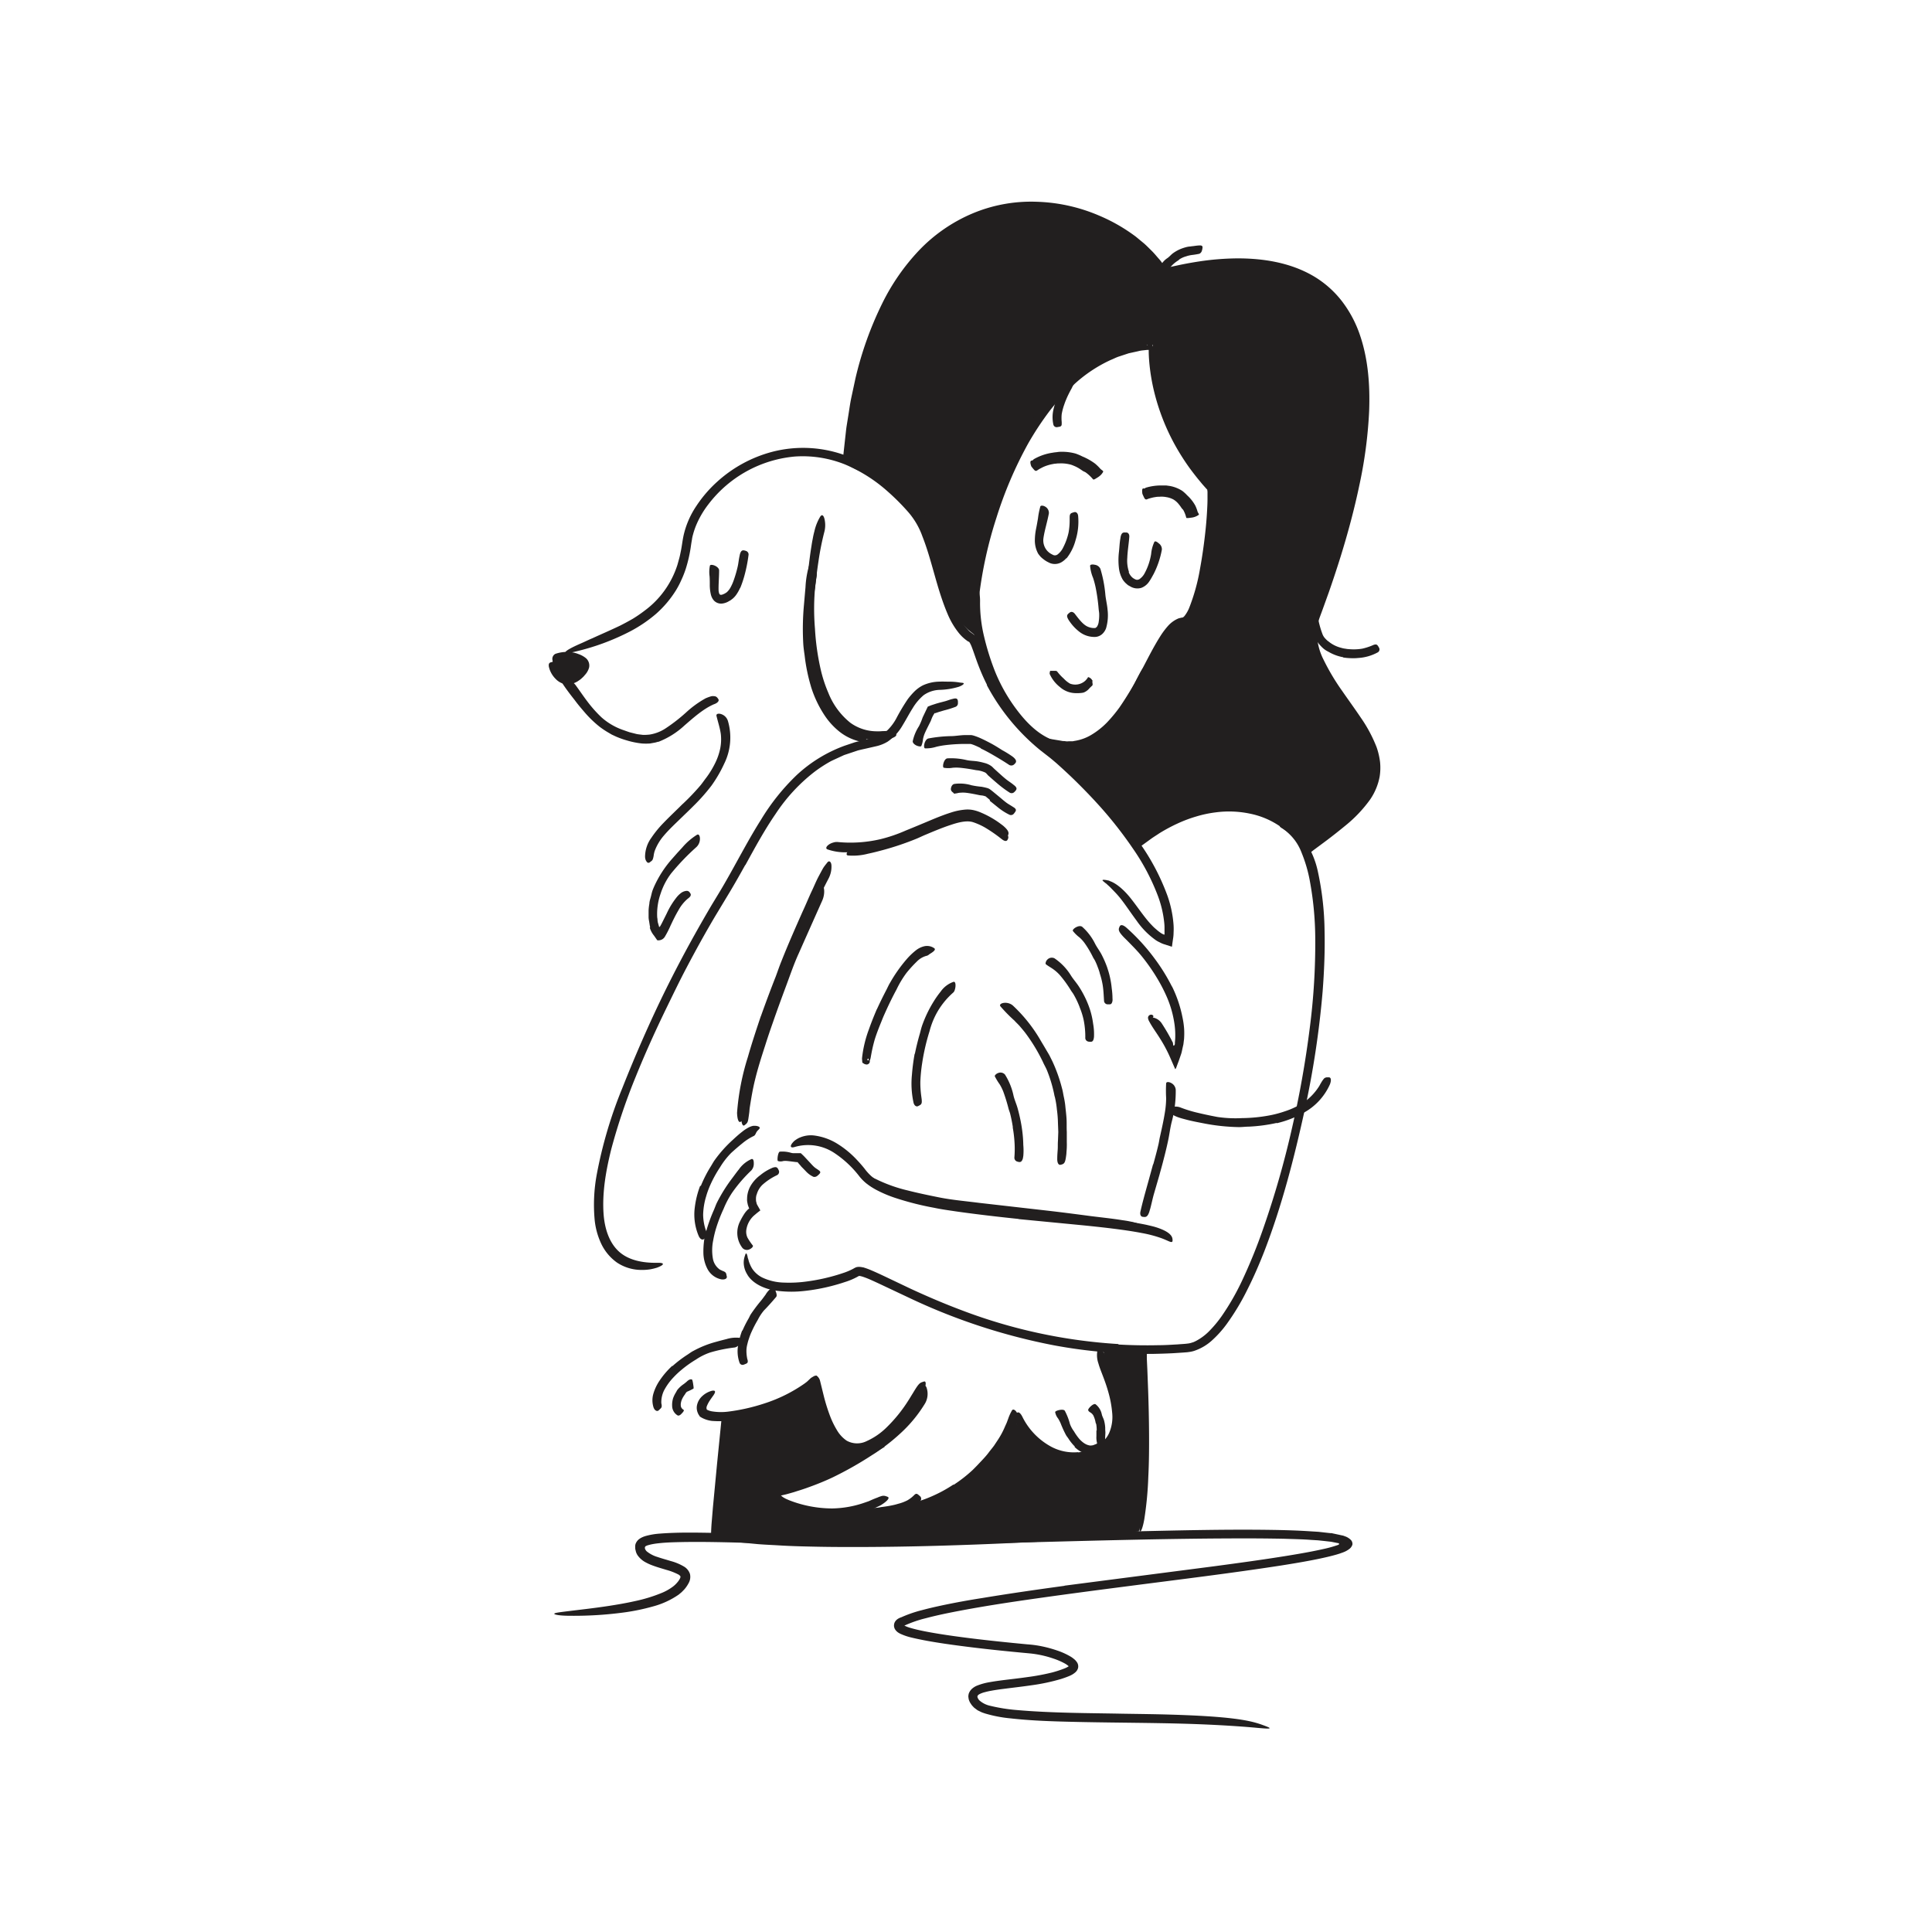 <svg id="Layer_1" data-name="Layer 1" xmlns="http://www.w3.org/2000/svg" width="520" height="520" viewBox="0 0 520 520"><defs><style>.cls-1{fill:#221f1f;}</style></defs><title>Notioly v2</title><g id="_80.Hug" data-name="80.Hug"><path class="cls-1" d="M255.63,222.11c-2.2.74-4.41,1.67-6.63,2.6-.81.34-1.6.74-2.42,1.07a76.22,76.22,0,0,1-8.89,3c-1.34.36-2.7.72-4.07,1a15.9,15.9,0,0,1-5.37.47c-.56-.07-.46-.62,0-1.16a3.43,3.43,0,0,1,2.19-1.15,58.16,58.16,0,0,0,10.14-2.12,50.7,50.7,0,0,0,6.08-2.39c2.22-.93,4.44-1.91,6.74-2.78a31.71,31.71,0,0,1,4.37-1.37,10.78,10.78,0,0,1,3.6-.26,11.21,11.21,0,0,1,3.39,1.15,28.57,28.57,0,0,1,4.57,2.78c.32.24.63.47.93.73,1.09,1,1.32,1.59,1,2.18a1.23,1.23,0,0,1-.23.37c-.38.24-.8.12-1.57-.5a39.78,39.78,0,0,0-3.66-2.58,17.25,17.25,0,0,0-4-1.89c-1.71-.49-4,.1-6.21.87Z"/><path class="cls-1" d="M205.24,276.75q1.71-4.94,3.55-9.83l1.28-3.59c1.65-4.17,3.34-8.31,5.12-12.42.76-1.83,1.55-3.67,2.28-5.5a48.21,48.21,0,0,1,3.23-6.91c.82-1.36,1.77,1.38.56,4-2.09,4.68-4.17,9.35-6.27,14.09-1.3,2.83-2.33,5.89-3.44,8.86-1.22,3.27-2.42,6.55-3.56,9.85-.71,2-1.4,4.06-2.05,6.11-1,3.09-2,6.22-2.75,9.34-.6,2.43-1,4.86-1.38,7.28-.09.54-.09,1.06-.17,1.59s-.12.9-.18,1.24a7.3,7.3,0,0,1-.15.82,1.58,1.58,0,0,1-.6.92,3.6,3.6,0,0,1-.4.31c-.44.23-.8-.63-.83-2.25a62.12,62.12,0,0,1,2.57-13.79c1-3.39,2-6.75,3.14-10.09Z"/><path class="cls-1" d="M277.62,327.48l-11.75-1.38c-1.43-.17-2.87-.28-4.3-.47-5-.67-10.07-1.43-15.07-2.52-2.21-.49-4.44-1-6.62-1.63a28,28,0,0,1-4.15-1.53,10.42,10.42,0,0,1-3.69-2.7c-.63-.77-.06-1,.83-.81a13.66,13.66,0,0,1,3.46,1.19,40.14,40.14,0,0,0,7.93,2.77c2.78.71,5.63,1.3,8.51,1.88,3.44.69,7.1,1,10.67,1.46l11.83,1.35,7.29.83c3.68.43,7.37.91,11,1.39,2.84.36,5.64.64,8.45,1.09.62.09,1.23.17,1.85.3,2.3.43,3,.79,3.35,1.45a2.07,2.07,0,0,1,.22.45c.11.48-.9.61-2.56.35-4.95-.7-10.17-1.42-15.45-2.06-3.92-.48-7.87-.94-11.82-1.36Z"/><path class="cls-1" d="M218.25,184.69a48.11,48.11,0,0,1-1.68-8.25c-.14-1-.29-2-.36-3a70.58,70.58,0,0,1,.18-10.69c.14-1.57.27-3.14.41-4.7a25.05,25.05,0,0,1,1-5.95c.43-1.18,2.33.86,2,3-.63,3.91-1.07,7.84-1.4,11.85a42,42,0,0,0,.28,7.34,50.71,50.71,0,0,0,1.35,8,36,36,0,0,0,1.57,4.7,22.48,22.48,0,0,0,3.87,6.33,14.56,14.56,0,0,0,4.5,3.26c.37.16.72.32,1.1.47,1.39.56,1.81.77,2,1.51a4.26,4.26,0,0,1,.1.49c0,.52-.73.75-2,.46a13.9,13.9,0,0,1-5.2-2.56,19,19,0,0,1-4-4.36,30.08,30.08,0,0,1-3.71-7.84Z"/><path class="cls-1" d="M284.69,106.87a31.73,31.73,0,0,1,1.4-2.87c.18-.34.31-.71.51-1a34.07,34.07,0,0,1,2.37-3.3c.36-.48.71-1,1-1.46a4.8,4.8,0,0,1,1.49-1.74c.42-.24,1.74,1.78,1.25,2.37-.88,1.11-1.78,2.2-2.81,3.28a10.23,10.23,0,0,0-1.41,2.28c-.48.86-.94,1.74-1.34,2.65-.24.55-.48,1.12-.67,1.7a15.85,15.85,0,0,0-.72,2.68,10.83,10.83,0,0,0,0,2.13c0,.15,0,.3,0,.46,0,.57-.16.74-.8.85-.15,0-.3.06-.44.07a.9.9,0,0,1-1-.68,9.16,9.16,0,0,1,.07-4.29,22,22,0,0,1,1-3.11Z"/><path class="cls-1" d="M319.22,69a6.56,6.56,0,0,0-1.6.69c-.19.1-.32.29-.51.41a8.76,8.76,0,0,0-1.83,1.51,2.61,2.61,0,0,0-.51.9c-.16.42-.13.84-.44,1.12a2.09,2.09,0,0,1-1.29-.2c-.56-.21-1.09-.74-1-1.09a5.34,5.34,0,0,1,2.14-2.85c.58-.39,1-.95,1.56-1.35a10.1,10.1,0,0,1,2-1.12,12.83,12.83,0,0,1,1.32-.45,7.66,7.66,0,0,1,1-.21c.35,0,.7-.1,1.05-.11.55-.08,1.1-.16,1.68-.19.13,0,.26,0,.38,0,.47.09.57.29.44.92,0,.14-.06.28-.1.42a1.3,1.3,0,0,1-.69.9,21,21,0,0,1-2.09.34,7.45,7.45,0,0,0-.77.15,3.61,3.61,0,0,0-.77.24Z"/><path class="cls-1" d="M361.55,176.9a11.92,11.92,0,0,1-4-1.48,6.25,6.25,0,0,1-1.33-.85,10.53,10.53,0,0,1-3-4.46c-.22-.74-.55-1.45-.73-2.18a6.31,6.31,0,0,1-.45-2.84c.09-.6,2.5-.05,2.64.86a24.71,24.71,0,0,0,1.3,4.81,3.59,3.59,0,0,0,.84,1.23,5.38,5.38,0,0,0,.55.52,6.7,6.7,0,0,1,.6.45,8.73,8.73,0,0,0,3.09,1.42,5.65,5.65,0,0,0,1.07.22,6.86,6.86,0,0,0,1.11.13,13.85,13.85,0,0,0,3.4-.14,15.79,15.79,0,0,0,2.53-.79c.18-.07.35-.16.54-.23.68-.22.94-.13,1.28.45.07.13.16.26.22.39a.92.92,0,0,1-.47,1.22,12.48,12.48,0,0,1-5.09,1.46,14.1,14.1,0,0,1-2.06.06,16.72,16.72,0,0,1-2.1-.19Z"/><path class="cls-1" d="M351.36,230.69c-3.22-12.05-22.8-21.25-44-5.22-3.37-5.84-23.3-23.88-24.07-24.81,21.12,5.17,27-32.26,35.17-33,5.94-.53,9-35.08,7.58-36.64-17.31-18.63-15.78-38.61-15.73-38.26-38.22,2.42-50.74,67-47.94,76.78-6.28-4.58-7.16-10.07-8.73-16.41-6.81-27.44-26.06-26.41-25.75-30,7.3-86,69.15-74.8,85.43-50.22.6.9,87.25-29.11,40.93,93.21-4.42,11.66,11.47,24.42,15.28,35.52C374.28,215.49,358.8,221.89,351.36,230.69Z"/><path class="cls-1" d="M254.07,64.65a48.94,48.94,0,0,0-10.9,11.78A74.56,74.56,0,0,0,235.94,91l-1.33,3.86c-.47,1.29-.76,2.63-1.15,3.94-.79,2.62-1.32,5.31-1.9,8-.31,1.33-.52,2.69-.73,4l-.65,4.07c-.22,1.35-.32,2.72-.49,4.09l-.44,4a.26.26,0,0,0,.09.21,5.62,5.62,0,0,0,.89.54c.76.39,1.62.76,2.47,1.15a46.5,46.5,0,0,1,5.11,2.62,33,33,0,0,1,8.73,7.59c4.91,6,7.48,13.56,9.05,20.81a28,28,0,0,0,2.72,7.48,17.14,17.14,0,0,0,1.07,1.6,9.05,9.05,0,0,0,.61.75c.11.14.13.15.2.23l.37.34c.11.07.34.32.23,0a5.69,5.69,0,0,1-.06-.74v-.43l0-.76c0-.52,0-1,.07-1.54.12-2,.39-4,.68-6A110,110,0,0,1,264,145c3.14-11.71,7.75-23.14,14.72-33.21a64.51,64.51,0,0,1,5.8-7.11c1-1.15,2.19-2.16,3.3-3.22.57-.52,1.19-1,1.78-1.46a22.31,22.31,0,0,1,1.84-1.4l1.92-1.31c.64-.43,1.34-.77,2-1.16a39.18,39.18,0,0,1,4.18-2c.72-.3,1.47-.5,2.2-.76a16.15,16.15,0,0,1,2.23-.64l2.28-.5a8.7,8.7,0,0,1,1.14-.17L308,92l.29,0s.06.11.1.18l.1.27.21.54,1.15-1.1.07-.06s0,0,0,0l0,.09.07.19.15.39c0,.12.14.26.11.36a.69.69,0,0,0,0,.32,3.76,3.76,0,0,0,.76.35c.08,0,.23.07.25.15v.85l0,.69c0,.45,0,.89.07,1.33a47.76,47.76,0,0,0,.68,5.32,54.82,54.82,0,0,0,3,10.33,57.77,57.77,0,0,0,4.94,9.57c1,1.51,2,3,3.11,4.41.55.71,1.11,1.41,1.7,2.1l.88,1,1,1.07a2.26,2.26,0,0,1,.5,1.18c.05.32.08.63.1.92,0,.6,0,1.17,0,1.75,0,1.14,0,2.28-.11,3.41-.12,2.26-.33,4.5-.58,6.74a116.82,116.82,0,0,1-2.21,13.37,36,36,0,0,1-2.53,7.68,9.89,9.89,0,0,1-1.17,1.83,4.78,4.78,0,0,1-.9.82,3,3,0,0,1-1.31.49,4.76,4.76,0,0,0-2.64,1.84,39.34,39.34,0,0,0-4.08,6.53c-1.23,2.32-2.42,4.67-3.69,7-2.54,4.62-5.3,9.27-9.24,13a18.32,18.32,0,0,1-7,4.3,10.77,10.77,0,0,1-2,.51l-1,.18-1,.05a6.66,6.66,0,0,1-1.78-.14l-.13,0-.14,0,.1.11.21.2.42.4.91.85,3.6,3.39q3.67,3.48,7.28,7c2.4,2.4,4.77,4.81,7,7.4.57.63,1.12,1.3,1.65,2a7.36,7.36,0,0,1,.46.62l.14.21,0,0,0,0,.1-.08.44-.32c.35-.25.7-.5,1.06-.73.73-.47,1.43-1,2.18-1.39,5.88-3.53,12.74-5.86,19.76-5.58a26,26,0,0,1,10.14,2.41,21.11,21.11,0,0,1,8.13,6.56,13.87,13.87,0,0,1,2.15,4.26c.26,1,.27,1.44.14,1.41-.32,0-1-2.12-3.25-4.76A21.86,21.86,0,0,0,336.45,219a27.4,27.4,0,0,0-9.33-.34,31.31,31.31,0,0,0-5.06,1.07,36,36,0,0,0-5.1,1.91,45,45,0,0,0-4.84,2.59c-.77.52-1.56,1-2.3,1.53l-2.15,1.56-.58.41-.14.11s-.07-.09-.11-.13l-.2-.3-.79-1.18-.4-.59-.19-.3-.05-.07-.08-.1-.05-.07-.42-.53c-.28-.36-.55-.71-.86-1.06-.6-.71-1.2-1.41-1.84-2.1-1.25-1.39-2.56-2.75-3.89-4.09-2.64-2.7-5.36-5.35-8.1-8l-4.14-3.92-1.89-1.79c-.66-.61-1.28-1.24-1.91-1.88l-1.81-1.85-1.68-1.75,3.25.61,3.45.57.87.15c.28,0,.5,0,.76.06a3.46,3.46,0,0,0,.72,0l.38,0,.62,0c.21,0,.41-.07.61-.1a12.45,12.45,0,0,0,4.66-1.71,20.62,20.62,0,0,0,4.05-3.22,39.14,39.14,0,0,0,3.42-4.12,87,87,0,0,0,5.64-9.45c1.77-3.28,3.38-6.66,5.53-10a21.39,21.39,0,0,1,1.85-2.43,7.79,7.79,0,0,1,2.88-2.06c.35-.09.7-.17,1-.23.07,0,0,0,.11,0a1.81,1.81,0,0,0,.55-.51,9.08,9.08,0,0,0,1.18-2.08A52.73,52.73,0,0,0,323,153c.67-3.64,1.17-7.33,1.54-11,.18-1.85.32-3.71.4-5.55.05-.92.07-1.84.06-2.74,0-.45,0-.89,0-1.3,0-.18-.05-.45-.06-.5a.42.42,0,0,0,0-.1l-.55-.61-.63-.71c-.42-.48-.82-1-1.22-1.46-.81-1-1.58-2-2.32-3a62.57,62.57,0,0,1-4.08-6.45,58.56,58.56,0,0,1-5.52-14.24,53.56,53.56,0,0,1-1.21-7c-.12-1.18-.21-2.38-.23-3.6v-.56c0-.06,0,0-.08,0h-.12l-.25,0-1.11.12a7.8,7.8,0,0,0-1.28.23l-2.55.56-2.48.82c-.84.25-1.61.68-2.42,1a38,38,0,0,0-8.86,5.71,57.62,57.62,0,0,0-7.36,7.77,82,82,0,0,0-5.95,9,107.94,107.94,0,0,0-8.54,20,112.21,112.21,0,0,0-4.67,21.23c-.15,1.36-.26,2.73-.29,4.08l0,.51a2.57,2.57,0,0,0,0,.28l0,.45.12,1.81a17.89,17.89,0,0,0,.32,2.09L264,172l-.33-.12a.83.83,0,0,1-.18-.08l-.29-.23-1.18-.92-1.12-.9a10.85,10.85,0,0,1-1.11-1l-1.11-1.07c-.09-.09-.17-.19-.26-.29l-.2-.25-.33-.39a16.09,16.09,0,0,1-1.18-1.66,25.6,25.6,0,0,1-3-7.37c-.65-2.53-1.18-5-1.92-7.39a45.53,45.53,0,0,0-2.71-7,32.94,32.94,0,0,0-9.11-11.6,33.56,33.56,0,0,0-6.32-3.92c-1.13-.56-2.28-1-3.47-1.6a13.42,13.42,0,0,1-1.82-1,3.24,3.24,0,0,1-.49-.35,2.59,2.59,0,0,1-.53-.57,2.49,2.49,0,0,1-.34-.67,6.15,6.15,0,0,1-.06-.75l.59-5.37c.11-.88.18-1.76.31-2.64l.42-2.63c.3-1.75.51-3.51.88-5.24l1.12-5.21a93.81,93.81,0,0,1,7.17-20.07,57.9,57.9,0,0,1,9.93-14.32,43.08,43.08,0,0,1,14.37-9.93,40.69,40.69,0,0,1,17.15-3.16,46,46,0,0,1,17,3.75,46.58,46.58,0,0,1,9.87,5.68l2.2,1.82c.71.63,1.38,1.32,2.07,2s1.27,1.42,1.91,2.13a11.7,11.7,0,0,1,.88,1.12l.71,1c.08.08.11.23.22.24a1.86,1.86,0,0,0,.34,0l1.09-.23,2.52-.54q2.54-.52,5.1-.91a72.67,72.67,0,0,1,10.33-.82c6.88,0,14,1.12,20.12,4.61A27,27,0,0,1,361.13,81a31.63,31.63,0,0,1,4.9,9.18c2.25,6.59,2.72,13.57,2.48,20.38a121,121,0,0,1-2.63,20c-1.37,6.55-3.11,13-5.08,19.34q-1.49,4.76-3.13,9.46L356,164l-.86,2.33-.35,1.1c-.09.37-.17.74-.24,1.12a16,16,0,0,0,1.72,9.07,59.46,59.46,0,0,0,5,8.38c1.65,2.39,3.36,4.73,5,7.17a38,38,0,0,1,4.24,7.93,18.84,18.84,0,0,1,.94,4.07,15.13,15.13,0,0,1-.12,3.88,16.16,16.16,0,0,1-2.57,6.16,36.18,36.18,0,0,1-6.64,7c-3.94,3.24-6.28,4.89-8.17,6.3-.87.63-1.94,1.55-2.45,1.93s-.42.12,0-.56a23.41,23.41,0,0,1,2.79-3.21c1.41-1.43,3.34-3.13,5.6-5.15a41.52,41.52,0,0,0,7-7.54,12.85,12.85,0,0,0,2.29-7.71,18,18,0,0,0-2.57-7.92c-2.83-5.1-6.72-9.77-10-15a33.42,33.42,0,0,1-4-8.63,16.2,16.2,0,0,1-.59-5,13,13,0,0,1,.36-2.55,20.34,20.34,0,0,1,.76-2.35c2.13-5.73,4.12-11.52,5.91-17.4s3.37-11.83,4.62-17.86a118.51,118.51,0,0,0,2.45-18.26,58.11,58.11,0,0,0-1.63-18.11,26.25,26.25,0,0,0-18.72-19.57,42.47,42.47,0,0,0-10.69-1.62,66.27,66.27,0,0,0-11,.64c-1.83.24-3.65.56-5.47.92l-2.73.58-1.62.35a3.14,3.14,0,0,1-1.32.06l-.13-.09-.07,0,0,0,0,0s0-.09-.05.08l-.24-.21-.48-.4-1.47-2c-.41-.52-.87-1-1.3-1.51-.22-.24-.43-.5-.66-.74l-.72-.7c-.48-.45-.95-.94-1.45-1.38-1-.84-2-1.74-3.16-2.48-.56-.38-1.09-.8-1.66-1.14l-1.73-1a45.46,45.46,0,0,0-15.16-5.44,39.26,39.26,0,0,0-30.5,7.33Z"/><path class="cls-1" d="M285.65,202.13a15.71,15.71,0,0,1-6.74-2.67,27.91,27.91,0,0,1-5.18-4.68,38.57,38.57,0,0,1-3.08-3.93,58.86,58.86,0,0,1-7.27-15.76,62.42,62.42,0,0,1-1.79-7.5,30.31,30.31,0,0,1-.45-5,17.88,17.88,0,0,1,.17-2.52,11.32,11.32,0,0,1,.67-2.49c.4-1,.92-.6,1.25.37a5.29,5.29,0,0,1,.21.81,7.07,7.07,0,0,1,.2,1,13.2,13.2,0,0,1,.14,2.34,38.78,38.78,0,0,0,1.11,9.32,68.73,68.73,0,0,0,2.89,9.22A45.08,45.08,0,0,0,273.64,191c2.59,3.45,5.74,6.66,9.67,8.16a11,11,0,0,0,7.52.17,16.52,16.52,0,0,0,5.17-2.92,27.14,27.14,0,0,0,4.26-4.31,51.36,51.36,0,0,0,5-7.93c.32-.62.6-1.23.93-1.85,1.19-2.29,1.66-3,2.5-3.18a2.69,2.69,0,0,1,.56-.14c.56,0,.45,1.13-.3,2.92a51.81,51.81,0,0,1-4.14,7.84,38.72,38.72,0,0,1-5.86,7.22A21.48,21.48,0,0,1,293,201a13.75,13.75,0,0,1-7.37,1.17Z"/><path class="cls-1" d="M265.66,184.34a53.86,53.86,0,0,1-2.29-5.17c-.68-1.74-1.25-3.56-1.87-5.16a7.18,7.18,0,0,0-.48-1l-.11-.17a.43.43,0,0,1-.09-.1h0l0-.05,0-.07,0,0c-.18.29-.06.08-.1.14h0l-.33-.23a11.15,11.15,0,0,1-2.3-2.13,21.25,21.25,0,0,1-3-5.05c-3-7-4.19-14.31-6.83-21a20.33,20.33,0,0,0-3.81-6.53,60.46,60.46,0,0,0-5.54-5.55A41.09,41.09,0,0,0,227.42,125,30.6,30.6,0,0,0,214,122.87a32.94,32.94,0,0,0-23.36,12.9,25,25,0,0,0-3.1,5.21,19.58,19.58,0,0,0-1,2.85,9,9,0,0,0-.31,1.46c-.09.47-.17,1-.25,1.53a37.71,37.71,0,0,1-1.4,6.26,26.68,26.68,0,0,1-1.18,3,23.58,23.58,0,0,1-1.5,2.86,28.5,28.5,0,0,1-5.34,6.29,37.32,37.32,0,0,1-6.79,4.62,62.82,62.82,0,0,1-15.21,5.59c-3.27.78-3,.06-.4-1.25.64-.32,1.42-.68,2.32-1.07s1.88-.88,3-1.35c2.18-1,4.71-2.09,7.4-3.37,1.17-.59,2.33-1.22,3.46-1.87a36.43,36.43,0,0,0,3.21-2.21,24.34,24.34,0,0,0,5.36-5.46,24.72,24.72,0,0,0,3.42-6.83l.52-1.87c.17-.63.28-1.27.42-1.91.27-1.32.38-2.51.7-4.06a23.42,23.42,0,0,1,3.45-8,33.7,33.7,0,0,1,5.58-6.5,35.5,35.5,0,0,1,14.87-8.09,33.06,33.06,0,0,1,20.38,1.24,40.52,40.52,0,0,1,9.08,5.05c1.42,1,2.71,2.14,4,3.26l1.86,1.79.92.9.86,1c.63.71,1.27,1.36,1.89,2.12a18.64,18.64,0,0,1,1.66,2.43,35.55,35.55,0,0,1,2.36,5.2c1.3,3.54,2.25,7.13,3.28,10.67a64.37,64.37,0,0,0,3.64,10.27,15.14,15.14,0,0,0,3,4.25,7.2,7.2,0,0,0,1,.78l.25.18a3.57,3.57,0,0,1,.43.34,4.32,4.32,0,0,1,.56.73,16.58,16.58,0,0,1,1.15,2.72,55.17,55.17,0,0,0,5.54,12.23,53.81,53.81,0,0,0,8.5,10.37c1.23,1.18,2.51,2.3,3.82,3.39s2.7,2.16,4,3.31c2.62,2.29,5.11,4.7,7.53,7.18a121.62,121.62,0,0,1,13.21,15.94,60.12,60.12,0,0,1,7.44,14.17,30.1,30.1,0,0,1,1.64,7.91,17.51,17.51,0,0,1,0,2,9.48,9.48,0,0,1-.1,1.35l-.22,1.51-.1.76c0,.05,0,.16-.05.15l-.18-.05-.37-.12-1.45-.46c-.25-.08-.48-.17-.71-.26l-.7-.35a6.2,6.2,0,0,1-.94-.54,21,21,0,0,1-5.08-5.15c-1.31-1.77-2.31-3.24-3.17-4.43s-1.59-2.1-2.22-2.79-1.16-1.21-1.59-1.66-.82-.75-1.16-1.1a10.3,10.3,0,0,1-1-.81c-.17-.18-.09-.28.26-.28a4.65,4.65,0,0,1,.7.08l.5.1c.17,0,.35.13.55.21,1.63.59,3.77,2.34,5.74,4.91,1.48,1.89,2.8,3.85,4.26,5.61.37.44.74.87,1.13,1.26a10.69,10.69,0,0,0,1.2,1.14,11.44,11.44,0,0,0,1.27,1,4.11,4.11,0,0,0,.68.37l.13.06.12,0s.08,0,.06,0a2.09,2.09,0,0,0,0-.26c0-.45,0-1.09,0-1.63s-.05-1.13-.12-1.7a28.81,28.81,0,0,0-1.63-6.74A58.53,58.53,0,0,0,305,228.5,109.16,109.16,0,0,0,296,217c-2.44-2.71-5-5.34-7.62-7.86-1.32-1.26-2.67-2.5-4-3.69-.69-.59-1.38-1.18-2.08-1.73L280,201.93a57.19,57.19,0,0,1-14.41-17.55Z"/><path class="cls-1" d="M177.12,199.63a5.52,5.52,0,0,1-1.06.28l-1.1.2a16.18,16.18,0,0,1-2.2,0,22.54,22.54,0,0,1-4.1-.84,23.47,23.47,0,0,1-2.81-1l-1.2-.56-1.14-.67a22.35,22.35,0,0,1-2.17-1.47,29.58,29.58,0,0,1-3.75-3.58c-1-1.16-2-2.32-2.87-3.51-1.18-1.49-2.33-3-3.29-4.46-.3-.44.14-.87.93-.91a3.18,3.18,0,0,1,2.57,1.3c1.17,1.6,2.19,3.13,3.32,4.6a33.91,33.91,0,0,0,3.67,4.09,17.31,17.31,0,0,0,5.79,3.38c.58.2,1.17.42,1.76.61l1.82.46c.61.13,1.19.16,1.79.25a15.1,15.1,0,0,0,1.77-.09,10.86,10.86,0,0,0,4.16-1.58,45.56,45.56,0,0,0,5.68-4.4,27.36,27.36,0,0,1,4.65-3.45l.57-.33.62-.25c.39-.14.72-.25,1-.32a3.15,3.15,0,0,1,.73,0,1.13,1.13,0,0,1,.86.48,2,2,0,0,1,.27.4c.19.46-.34,1-1.28,1.31-2.75,1.21-5.16,3.33-7.86,5.67a22,22,0,0,1-7.1,4.45Z"/><path class="cls-1" d="M183.74,216.4a61.65,61.65,0,0,0,4.87-5.11c.53-.66,1-1.36,1.5-2a24.42,24.42,0,0,0,2.31-3.77,16.15,16.15,0,0,0,1.44-4.14,12.58,12.58,0,0,0,.14-3.87c-.24-1.65-.77-3.2-1.16-4.84-.11-.52.48-.71,1.2-.49a2.8,2.8,0,0,1,1.9,1.94,15.85,15.85,0,0,1-1,11.39,35.88,35.88,0,0,1-3.45,5.95,50.88,50.88,0,0,1-4.91,5.53c-1.06,1.07-2.15,2.1-3.22,3.14-1.61,1.57-3.27,3.1-4.69,4.78a13.66,13.66,0,0,0-2.48,4.19,8.87,8.87,0,0,0-.22.93,5.76,5.76,0,0,1-.25,1.18,1.19,1.19,0,0,1-.53.65c-.14.09-.26.22-.4.3a.52.52,0,0,1-.69-.18,1.86,1.86,0,0,1-.33-.55,2.87,2.87,0,0,1-.15-.84,8.75,8.75,0,0,1,1.7-5.11,28.26,28.26,0,0,1,3.21-3.94c1.71-1.78,3.49-3.43,5.18-5.13Z"/><path class="cls-1" d="M175,249.64c-.13-.5-.19-1.11-.29-1.65s-.11-.66-.14-1v-1.9a13.05,13.05,0,0,1,.21-1.87c0-.31.07-.62.14-.93l.25-.89c.12-.44.21-.89.33-1.32s.3-.84.47-1.26a29.53,29.53,0,0,1,5-7.75l1.34-1.52c.46-.5.92-1,1.37-1.49a16.93,16.93,0,0,1,3.92-3.38c.49-.26.78.3.79,1a3.07,3.07,0,0,1-.93,2.29,62.82,62.82,0,0,0-6.86,7.16,18.42,18.42,0,0,0-2.78,5.35,16.47,16.47,0,0,0-.93,6.45l.08.5,0,.25.07.52.32,1.11c0,.06,0,.16.11.18a.25.25,0,0,0,.16-.12,1.94,1.94,0,0,0,.21-.34c.14-.23.27-.49.4-.75.42-.83.83-1.66,1.24-2.48a20.85,20.85,0,0,1,2.77-4.46,6.78,6.78,0,0,1,.9-.87,2.92,2.92,0,0,1,1.62-.69.93.93,0,0,1,.88.45,1.61,1.61,0,0,1,.25.41c.13.5-.3.89-.87,1.31a11,11,0,0,0-2.4,3c-.36.61-.71,1.25-1.05,1.91l-.5,1-.58,1.22a27,27,0,0,1-1.53,3,2,2,0,0,1-1.52,1,1.61,1.61,0,0,1-.48,0c-.07,0-.12-.08-.17-.15l-.16-.23-.62-.89a6.08,6.08,0,0,1-1.14-2.16Z"/><path class="cls-1" d="M219.26,183.11a60,60,0,0,1-2-11.19c-.14-1.37-.28-2.74-.34-4.11a96.66,96.66,0,0,1,.64-14.44c.24-2.12.49-4.25.84-6.35.1-.68.21-1.35.35-2a20.21,20.21,0,0,1,.44-2,13.23,13.23,0,0,1,1.56-3.94c.51-.8.94-.3,1.16.59a7.25,7.25,0,0,1-.06,3.58,73.33,73.33,0,0,0-1.56,7.86c-.41,2.67-.72,5.38-1,8.11a64.64,64.64,0,0,0,.06,10,65.58,65.58,0,0,0,1.53,10.91,36.29,36.29,0,0,0,2.09,6.4,19.48,19.48,0,0,0,5.9,8,12.12,12.12,0,0,0,7,2.3,11.28,11.28,0,0,0,1.64-.05c1,0,1.7-.11,2.19-.06a1.66,1.66,0,0,1,1.09.49,3.54,3.54,0,0,1,.39.38c.32.46-.5,1-2.16,1.38a15.88,15.88,0,0,1-7.84-.56,15.63,15.63,0,0,1-6.67-4.76l-.51-.57-.43-.61-.87-1.24c-.49-.86-1-1.71-1.44-2.61s-.85-1.78-1.16-2.7l-.51-1.38c-.16-.46-.29-.92-.44-1.39Z"/><path class="cls-1" d="M148.77,178.1c3.21-1.89,10.79-1.43,8.18,2.51C153.67,185.56,148.47,183.43,148.77,178.1Z"/><path class="cls-1" d="M153.87,181.55a2.57,2.57,0,0,0,.59-.31,3.41,3.41,0,0,0,.58-.44,3.09,3.09,0,0,0,.53-.55,3.82,3.82,0,0,0,.47-.57,1.33,1.33,0,0,0,.16-.35.82.82,0,0,0,0-.18.38.38,0,0,0-.07-.32,1.71,1.71,0,0,0-.6-.43,6.12,6.12,0,0,0-2-.5,6.24,6.24,0,0,0-1.93.17c-.81.19-1.52.57-2.29.7-.24,0-.56-.5-.62-1.15a1.52,1.52,0,0,1,.78-1.63,9.36,9.36,0,0,1,3.11-.52,8.11,8.11,0,0,1,3.14.58,6.54,6.54,0,0,1,2,1.11,2.62,2.62,0,0,1,.82,2.57,4.88,4.88,0,0,1-1.17,2,5.23,5.23,0,0,1-.73.76,4.91,4.91,0,0,1-.83.66,5.36,5.36,0,0,1-2.5,1,4.41,4.41,0,0,1-2.07-.26,4.9,4.9,0,0,1-1.69-1.16,6.84,6.84,0,0,1-1.64-2.62c-.06-.21-.13-.43-.18-.65-.13-.84.09-1.11.71-1.25a3.39,3.39,0,0,1,.44-.08,1,1,0,0,1,1.06.69,4.92,4.92,0,0,0,1.87,2.72,2.3,2.3,0,0,0,.94.25,2.56,2.56,0,0,0,1.1-.28Z"/><path class="cls-1" d="M200.56,232.85c-1.3,2.34-2.61,4.67-4,7l-4.14,6.87c-2.7,4.56-5.27,9.23-7.74,13.93-1.81,3.44-3.49,6.94-5.19,10.42-3,6.16-5.82,12.39-8.38,18.72a161,161,0,0,0-6.55,19.37c-1.47,5.84-2.54,11.91-2.09,17.78.3,3.72,1.46,7.47,4.08,9.88s6.46,3.1,10.18,3.07c2.33-.09,2.15.54.11,1.3a15,15,0,0,1-1.89.46,14.28,14.28,0,0,1-2.55.15,11.9,11.9,0,0,1-6.37-2,13.12,13.12,0,0,1-4.27-5.18,19.76,19.76,0,0,1-1.7-6.22,44.64,44.64,0,0,1,.56-12.3,119.19,119.19,0,0,1,6.84-23.15C171,284,175,274.81,179.36,266q3.6-7.25,7.54-14.32c1.31-2.35,2.65-4.69,4-7s2.8-4.58,4.13-6.91c3.3-5.71,6.3-11.63,9.87-17.27a58.5,58.5,0,0,1,9.5-11.86,38,38,0,0,1,12.93-7.93l2.79-.94c1-.26,1.91-.45,2.85-.67l2.75-.65a7.31,7.31,0,0,0,2.3-1.15,13.12,13.12,0,0,0,3.33-4.15,53.08,53.08,0,0,1,3-5,19.46,19.46,0,0,1,1.73-2,9.09,9.09,0,0,1,2.3-1.68,11,11,0,0,1,4.25-1c1.14-.05,2,0,2.72,0a17,17,0,0,1,2.9.22c.32.07.75.06,1,.14.38.11,0,.56-1.14,1a19.31,19.31,0,0,1-5.3.85,7.9,7.9,0,0,0-4.2,1.42,14,14,0,0,0-3,3.57c-.9,1.41-1.69,2.95-2.66,4.53a13.45,13.45,0,0,1-4,4.39,10.26,10.26,0,0,1-2.91,1.21l-2.66.61c-.84.2-1.69.36-2.52.59l-2.45.82-1.23.41-1.17.54c-.78.37-1.57.71-2.35,1.09a37.32,37.32,0,0,0-4.34,2.8,46.8,46.8,0,0,0-10.55,11.38c-3,4.35-5.55,9.06-8.14,13.78Z"/><path class="cls-1" d="M251.66,191.91l-.09,0a6.66,6.66,0,0,0-.77,1.41c-.14.3-.22.63-.38.93-.53,1.07-1.09,2.13-1.56,3.22a8.26,8.26,0,0,0-.44,1.5,5.85,5.85,0,0,1-.46,1.84c-.1.16-.72.11-1.29-.15s-1.09-.77-1-1.2a12,12,0,0,1,1.67-4,18,18,0,0,0,1-2.38l1.38-2.89h0l.63-.25c.21-.09.42-.16.54-.2l.86-.28c.86-.28,1.75-.48,2.62-.72.68-.18,1.34-.48,2.07-.63a2.77,2.77,0,0,1,.48-.11c.62-.07.84.14.91.78,0,.15,0,.29,0,.44a1.05,1.05,0,0,1-.58,1,26.64,26.64,0,0,1-3.2,1l-1.25.37-.63.21-.56.19Z"/><path class="cls-1" d="M264.05,201.4c-.58-.29-1.16-.57-1.73-.8-.29-.12-.57-.22-.82-.3l-.29-.07-.46,0c-.46,0-.92,0-1.39,0a44.92,44.92,0,0,0-5.1.35A21.78,21.78,0,0,0,252,201a9,9,0,0,1-3,.42c-.63-.08-.16-2.48.92-2.67a36.53,36.53,0,0,1,6-.62c1.24,0,2.52-.27,3.84-.28.36,0,.72,0,1.08,0,.2,0,.34,0,.57,0a4,4,0,0,1,.65.14,14.85,14.85,0,0,1,2,.77c.8.36,1.56.75,2.32,1.15,1.16.6,2.26,1.29,3.37,2a27.45,27.45,0,0,1,2.63,1.62,4.6,4.6,0,0,1,.56.45c.66.65.68,1.11.22,1.56a3.08,3.08,0,0,1-.33.3,1.13,1.13,0,0,1-1.27,0c-1.21-.81-2.67-1.7-4.17-2.57-1.12-.65-2.27-1.29-3.45-1.83Z"/><path class="cls-1" d="M265.82,208.54l-.31-.31-.08-.08,0,0h0l.15-.17h0l-.12.12c-.05,0,0,0-.05,0s-.07-.07-.15-.11a1.17,1.17,0,0,0-.25-.13,7.32,7.32,0,0,0-1.39-.44c-.37-.09-.76-.09-1.14-.17-1.35-.26-2.76-.48-4.17-.61a11.8,11.8,0,0,0-1.88,0,6.91,6.91,0,0,1-2.4,0c-.51-.14,0-2.49,1-2.53a18.11,18.11,0,0,1,5.06.45c1,.24,2.08.21,3.13.39a17.46,17.46,0,0,1,1.75.4,5.48,5.48,0,0,1,1.87.86,3.72,3.72,0,0,1,.43.39l.36.35.76.69c.78.7,1.55,1.42,2.37,2.08.64.52,1.35.94,2,1.48.15.12.3.23.44.36.5.51.52.83.09,1.32a3.14,3.14,0,0,1-.31.32,1,1,0,0,1-1.22.14,28.73,28.73,0,0,1-3.38-2.52c-.84-.71-1.68-1.45-2.55-2.23Z"/><path class="cls-1" d="M266.46,215.33l-1.08-.9c-.12-.09-.1-.09-.12-.11a.1.1,0,0,0-.06,0,5.79,5.79,0,0,0-.61-.17c-.33-.07-.68-.07-1-.14-1.19-.25-2.41-.5-3.62-.64a7.77,7.77,0,0,0-1.6,0c-.34,0-.65.12-1,.17l-.42.06h-.23a.09.09,0,0,0,0-.06c0-.18-.66-.38-.78-1a1.25,1.25,0,0,1,.05-.54,1.3,1.3,0,0,1,.18-.46,1.06,1.06,0,0,1,.67-.54,10.87,10.87,0,0,1,4.66.36,23.72,23.72,0,0,0,2.7.4c.52.1.94.18,1.58.36a3.54,3.54,0,0,1,.53.23l.38.27.59.47,1.42,1.17c.71.58,1.4,1.2,2.13,1.75.57.43,1.21.76,1.82,1.17.13.09.28.16.4.26.47.4.5.67.11,1.2-.09.11-.17.24-.27.35a1,1,0,0,1-1.15.32,15.75,15.75,0,0,1-3.14-2l-2.23-1.8Z"/><path class="cls-1" d="M253.78,222c-2.46.94-4.92,2-7.43,3-.91.37-1.8.8-2.73,1.14a49.91,49.91,0,0,1-10.19,2.73,40.89,40.89,0,0,1-4.7.48,14.65,14.65,0,0,1-6-.73c-.6-.23-.33-.8.31-1.27a3.69,3.69,0,0,1,1.18-.56,3.1,3.1,0,0,1,1.46-.14,35.53,35.53,0,0,0,11.27-.78,40.51,40.51,0,0,0,6.83-2.33c2.48-1,5-2.06,7.47-3.1,1.54-.63,3.12-1.25,4.75-1.76a16.4,16.4,0,0,1,3.87-.78,7.62,7.62,0,0,1,2.07.13,10.61,10.61,0,0,1,1.93.61,25.46,25.46,0,0,1,5.23,2.93c.35.27.71.51,1.05.81,1.24,1.09,1.49,1.75,1.17,2.41a1.27,1.27,0,0,1-.27.42c-.41.28-.88.15-1.75-.53a38.34,38.34,0,0,0-4.11-2.77,21.24,21.24,0,0,0-2.19-1.09,10.27,10.27,0,0,0-1.1-.38,2.77,2.77,0,0,0-.49-.11,1.93,1.93,0,0,0-.49-.06,10.57,10.57,0,0,0-3.43.48,32.74,32.74,0,0,0-3.67,1.28Z"/><path class="cls-1" d="M204.82,273.44q1.91-5.37,4-10.68c.48-1.3.92-2.61,1.44-3.89,1.79-4.54,3.76-9,5.74-13.47.94-2,1.73-4,2.66-5.93.58-1.26,1.11-2.55,1.78-3.78.33-.62.66-1.24,1-1.85s.82-1.17,1.26-1.73,1-.21,1.08.74a6.84,6.84,0,0,1-.8,3.66c-2.54,4.84-4.81,10-7.24,15.05-.71,1.54-1.37,3.13-2,4.74l-1.84,4.87c-1.36,3.54-2.7,7.1-4,10.69q-1.17,3.3-2.28,6.63L204,283.56c-.49,1.7-1,3.39-1.44,5.09-.32,1.33-.61,2.65-.88,4s-.45,2.64-.67,4c-.07.58-.11,1.15-.19,1.73s-.14,1-.22,1.35a4.54,4.54,0,0,1-.15.89,1.74,1.74,0,0,1-.69,1,3.22,3.22,0,0,1-.45.33c-.5.25-.88-.67-.93-2.45a65.52,65.52,0,0,1,2.91-15c1.05-3.69,2.26-7.34,3.49-11Z"/><path class="cls-1" d="M301.06,361.88q5.32.3,10.66.18c1.78,0,3.55-.12,5.33-.22.86-.08,1.83-.11,2.61-.22a5,5,0,0,0,1.07-.23l.54-.17.53-.25a14.36,14.36,0,0,0,3.89-2.94,31.23,31.23,0,0,0,3.27-4,66.14,66.14,0,0,0,5.26-9.16,142.54,142.54,0,0,0,5.86-14.44,245.46,245.46,0,0,0,7.6-26.52,271.93,271.93,0,0,0,4.84-27.19A177.19,177.19,0,0,0,354,252.3a87.34,87.34,0,0,0-1.5-15.44,38.36,38.36,0,0,0-2.16-7.32,14,14,0,0,0-4.21-5.89c-.31-.2-.57-.39-.78-.55a5.21,5.21,0,0,1-.56-.35q-.42-.31-.33-.48c.06-.1.29-.15.69-.13a4.5,4.5,0,0,1,.73.09c.27.08.58.18.93.31a11,11,0,0,1,4.56,4,23.55,23.55,0,0,1,3.3,7.87,79.33,79.33,0,0,1,1.84,16.23c.12,5.41-.11,10.81-.52,16.18a247.22,247.22,0,0,1-4.84,32c-2.77,12.63-6.1,25.7-10.9,38.08-1.33,3.39-2.78,6.75-4.42,10a63.61,63.61,0,0,1-5.66,9.46,28.46,28.46,0,0,1-3.73,4.2,13.51,13.51,0,0,1-4.94,3,7.32,7.32,0,0,1-1.49.33c-.52.1-.93.09-1.4.14l-2.73.18c-1.82.1-3.64.15-5.46.19a136.44,136.44,0,0,1-26.77-2.31A162.27,162.27,0,0,1,245.1,349.5L237.68,346c-1.23-.58-2.45-1.15-3.66-1.68-.61-.26-1.22-.5-1.82-.69a5.61,5.61,0,0,0-.78-.2.57.57,0,0,0-.46.12,18.28,18.28,0,0,1-3.54,1.51c-1.18.4-2.38.75-3.58,1.06a51.53,51.53,0,0,1-7.32,1.34,30.8,30.8,0,0,1-7,0c-4.43-.46-7.37-2.51-8.43-4.5a6.14,6.14,0,0,1-.88-2.52,5.33,5.33,0,0,1,.08-1.74,9.08,9.08,0,0,1,.39-1.23c.12-.2.24-.12.36.17a4.5,4.5,0,0,1,.18.6q0,.19.09.42t.15.48a6.09,6.09,0,0,0,.39,1.13,7.57,7.57,0,0,0,.65,1.26,7.09,7.09,0,0,0,2.63,2.3,14.38,14.38,0,0,0,5.85,1.38,34.35,34.35,0,0,0,6.38-.33,51.23,51.23,0,0,0,6.41-1.29c1.06-.28,2.11-.6,3.14-.95a16.61,16.61,0,0,0,2.84-1.21,1.71,1.71,0,0,1,.4-.21,1.28,1.28,0,0,1,.42-.17,2.7,2.7,0,0,1,.9-.06l.44.05.33.07c.2,0,.37.1.56.15a19.07,19.07,0,0,1,1.91.73c1.21.51,2.36,1.06,3.51,1.6l6.87,3.27c4.6,2.13,9.27,4.12,14,5.89a142.38,142.38,0,0,0,41.92,9Z"/><path class="cls-1" d="M274.14,328.08c-5.55-.58-11.1-1.22-16.64-2-2-.3-4.06-.57-6.07-1a78.59,78.59,0,0,1-10.56-2.69,32.74,32.74,0,0,1-5.08-2.17,18,18,0,0,1-2.39-1.54,11.94,11.94,0,0,1-2.05-2,28.08,28.08,0,0,0-6.72-6.31,12.76,12.76,0,0,0-10.79-1.64c-1.13.33-1.29-.27-.46-1.22a3.51,3.51,0,0,1,.82-.73,5.56,5.56,0,0,1,1.24-.67,7.53,7.53,0,0,1,3.53-.51,15.57,15.57,0,0,1,6.48,2.29,25.61,25.61,0,0,1,5.09,4.19c.74.78,1.46,1.59,2.13,2.43a13.64,13.64,0,0,0,1.89,2.09,20,20,0,0,0,5,2.92c4.45,1.9,9.57,2.8,14.55,3.65,5.49.92,11.05,1.6,16.62,2.2l10.3,1c5.2.5,10.44,1,15.61,1.61,4,.46,8,.85,12,1.7.87.21,1.74.39,2.62.67,3.25,1.05,4.21,2.17,4.31,3.12a1.71,1.71,0,0,1,0,.64c-.25.53-1.1-.19-3.2-.93a33.25,33.25,0,0,0-5-1.3c-1.75-.34-3.54-.62-5.35-.87-3.63-.5-7.35-.9-11.09-1.27l-16.77-1.62Z"/><path class="cls-1" d="M203.62,321.55a6.75,6.75,0,0,0-.14.76,6.62,6.62,0,0,0,0,.77,2.88,2.88,0,0,0,.17.76l0,.1a1.08,1.08,0,0,0,.1.24l.23.42.45.79.22.39-.89.69-.77.65a6.41,6.41,0,0,0-2.13,4,3.76,3.76,0,0,0,.33,2,16.52,16.52,0,0,0,1.44,2.12c.14.25-.26.72-.86,1a1.6,1.6,0,0,1-1.92-.33,6.63,6.63,0,0,1-1.39-3.61,6.8,6.8,0,0,1,.76-3.64,17.62,17.62,0,0,1,1.07-1.89,6.5,6.5,0,0,1,1.14-1.35l.22-.14-.12-.27a1.35,1.35,0,0,0-.08-.24c-.06-.16-.12-.32-.17-.49-.07-.34-.15-.67-.19-1s0-.68,0-1a7.26,7.26,0,0,1,.77-2.81,9.5,9.5,0,0,1,2.78-3.18,13.06,13.06,0,0,1,2.72-1.73c.22-.09.43-.21.66-.29.85-.26,1.17-.13,1.45.46a3,3,0,0,1,.19.41,1,1,0,0,1-.59,1.19,16.09,16.09,0,0,0-3.88,2.58,5.72,5.72,0,0,0-1.56,2.74Z"/><path class="cls-1" d="M215.63,313.92c-.37-.44-1-1.11-.93-1.13-.08,0-.06,0-.25,0-.84-.09-1.68-.22-2.52-.3a5.14,5.14,0,0,0-1.11,0,2.33,2.33,0,0,1-1.43,0c-.3-.16,0-2.48.51-2.52a8.19,8.19,0,0,1,3,.31,2.77,2.77,0,0,0,.9.1h1.64a.15.15,0,0,1,.17.07l.6.56c.31.31.49.51.73.77l.85.91c.43.45.84.94,1.3,1.36s.81.57,1.22.89a2.78,2.78,0,0,1,.27.21c.31.3.26.55-.22,1l-.33.29a1.24,1.24,0,0,1-1.07.31,6.26,6.26,0,0,1-2-1.44c-.44-.46-.89-.92-1.34-1.37Z"/><path class="cls-1" d="M310.41,313.36c.5-1.81,1-3.63,1.42-5.47.15-.67.23-1.35.39-2,.53-2.36,1.06-4.73,1.41-7.12a24.59,24.59,0,0,0,.24-3.19,36.09,36.09,0,0,1,0-4c.05-.42.67-.44,1.29-.12a2.25,2.25,0,0,1,1.29,1.85,31.59,31.59,0,0,1-1.08,8.64c-.43,1.68-.62,3.46-1,5.17-.4,1.89-.87,3.77-1.36,5.63-.29,1.15-.63,2.29-.93,3.43-.5,1.73-1,3.46-1.5,5.17-.38,1.33-.64,2.68-1,4-.1.29-.17.59-.27.89-.38,1.09-.79,1.39-1.43,1.3a2.32,2.32,0,0,1-.46-.06c-.47-.15-.64-.75-.45-1.47.51-2.29,1.19-4.71,1.87-7.16.51-1.81,1-3.64,1.51-5.48Z"/><path class="cls-1" d="M343.61,302.24a44,44,0,0,1-7.53,1c-.92,0-1.84.14-2.75.12a53.92,53.92,0,0,1-9.58-1.05c-1.4-.27-2.81-.54-4.19-.89-1.76-.48-3.64-.82-5.19-2.38-.49-.58.16-.81.87-1a3.66,3.66,0,0,1,2.38,0,34,34,0,0,0,4.89,1.5q2.57.61,5.21,1.1a33.3,33.3,0,0,0,6.56.3,42.31,42.31,0,0,0,7.2-.69,28.78,28.78,0,0,0,4.29-1.12,20.57,20.57,0,0,0,5.91-3,15.33,15.33,0,0,0,3.34-3.73c.2-.3.34-.64.54-.94a7.18,7.18,0,0,1,.82-1.19,1.23,1.23,0,0,1,.88-.3c.16,0,.33,0,.49,0,.51.08.61.79.21,1.86a16.21,16.21,0,0,1-7,7.63,27.76,27.76,0,0,1-7.28,2.85Z"/><path class="cls-1" d="M199.84,358.12a31.7,31.7,0,0,1,1.64-3.24c.22-.38.37-.8.61-1.16a43.41,43.41,0,0,1,2.76-3.67c.43-.52.82-1.07,1.22-1.61a5.44,5.44,0,0,1,1.84-1.92c.27-.14.62.38.86,1s.41,1.24.12,1.57c-1,1.17-2.1,2.43-3.28,3.63a13,13,0,0,0-1.67,2.56,30,30,0,0,0-1.57,3,15.16,15.16,0,0,0-.76,1.93,12.9,12.9,0,0,0-.44,1.5,7.89,7.89,0,0,0-.26,1.53,10.22,10.22,0,0,0,.19,2.35c0,.17.1.33.13.49.1.62,0,.83-.67,1.07a3.61,3.61,0,0,1-.42.16.86.86,0,0,1-1.11-.59,9.18,9.18,0,0,1-.29-5,20.75,20.75,0,0,1,1-3.58Z"/><path class="cls-1" d="M181,367.68a32,32,0,0,1,4.08-3.1c.52-.34,1-.72,1.57-1a27.37,27.37,0,0,1,6.07-2.42c.93-.26,1.87-.51,2.81-.74a8.74,8.74,0,0,1,3.7-.32c.39.07.32.69,0,1.3a2.11,2.11,0,0,1-1.43,1.27,39.23,39.23,0,0,0-6.65,1.35,16.2,16.2,0,0,0-3.84,1.91,30,30,0,0,0-3.88,2.76,22.6,22.6,0,0,0-2.13,2,15.67,15.67,0,0,0-2.58,3.57,7.22,7.22,0,0,0-.73,3.08c0,.21,0,.42.07.61.09.71.07.86-.44,1.33-.12.1-.22.22-.34.32a.58.58,0,0,1-.68.09,1.41,1.41,0,0,1-.39-.3,2.56,2.56,0,0,1-.3-.55,6.33,6.33,0,0,1,0-3.9,12.66,12.66,0,0,1,1.59-3.31,22.3,22.3,0,0,1,3.42-4Z"/><path class="cls-1" d="M181.14,376.4a8.19,8.19,0,0,1,.85-1.73,4.24,4.24,0,0,1,.33-.59,7.9,7.9,0,0,1,1.77-1.6c.27-.22.55-.42.81-.67s.36-.29.56-.42a1.14,1.14,0,0,1,.71-.13c.17,0,.3.63.39,1.24s.19,1.2.07,1.25a13.61,13.61,0,0,1-1.57.77c-.41.16-.56.58-.8.91a6.41,6.41,0,0,0-.7,1.19,3.83,3.83,0,0,0-.26.81,2.65,2.65,0,0,0,0,1.25,1.62,1.62,0,0,0,.58.71s.11.07.16.11.06.29-.38.76l-.31.33c-.34.36-.74.51-1,.35a3,3,0,0,1-1.44-2.49,6.13,6.13,0,0,1,.24-2.07Z"/><path class="cls-1" d="M222.58,385a35.26,35.26,0,0,1-2.56-6.66c-.33-1.13-.62-2.25-.88-3.38l-.19-.8,0-.19a2.17,2.17,0,0,0-.09-.41c-.08,0-.17.15-.27.22l-.15.13-.59.46c-.48.34-1,.67-1.46,1a50,50,0,0,1-8.13,3.88,56.51,56.51,0,0,1-8.59,2.54,25.78,25.78,0,0,1-8.07.65,7.67,7.67,0,0,1-2.72-.86l-.43-.26c-.14-.08-.19-.26-.29-.39s-.18-.28-.25-.41l-.16-.39a3.48,3.48,0,0,1-.19-1.69,4.57,4.57,0,0,1,1.49-2.71,6.17,6.17,0,0,1,2.51-1.39c1.22-.26,1,.43.45,1.23-.29.4-.65.9-1,1.43a8.07,8.07,0,0,0-.79,1.54,1.2,1.2,0,0,0-.06.51c0,.08,0,.15.07.24l0,.1h0a2.69,2.69,0,0,0,.38.18,2.52,2.52,0,0,0,.44.16,3.74,3.74,0,0,0,.48.12,15.21,15.21,0,0,0,4.54.08,51.37,51.37,0,0,0,9.63-2.18,40.28,40.28,0,0,0,10.89-5.4l.27-.21.21-.15c.07-.07.15-.12.23-.2l.9-.85c.32-.25.61-.37.91-.57a2.29,2.29,0,0,1,.64-.14,2.5,2.5,0,0,1,1,1.54l.91,3.7a48.46,48.46,0,0,0,1.8,5.78,23.13,23.13,0,0,0,1.8,3.67,8.79,8.79,0,0,0,2.61,2.83,5.78,5.78,0,0,0,5.47.09,18.2,18.2,0,0,0,5.08-3.45,39.48,39.48,0,0,0,6.07-7.46c.39-.59.73-1.19,1.11-1.79,1.36-2.25,1.8-2.92,2.64-3.15a2.64,2.64,0,0,1,.55-.17c.56-.05.51,1.19-.39,3a40.28,40.28,0,0,1-5,7.72,29.75,29.75,0,0,1-7.22,6.5,13,13,0,0,1-3.6,1.54,7.89,7.89,0,0,1-4.28-.05,8.11,8.11,0,0,1-3.54-2.35,16.28,16.28,0,0,1-2.19-3.16Z"/><path class="cls-1" d="M206.25,401.62l2.34-.88c.65-.31,1.86-.55,2.73-.83q1.55-.41,3.06-.9c2-.63,4-1.37,6-2.18,1.43-.59,2.82-1.29,4.22-2a65.63,65.63,0,0,0,13.84-8.79,40.91,40.91,0,0,0,5.13-5.15,34.32,34.32,0,0,0,2.67-3.73c.38-.65.77-1.3,1.09-1.95a8.31,8.31,0,0,0,.72-1.89.71.71,0,0,1,.07-.22.37.37,0,0,1,.07-.12.64.64,0,0,1,.29-.17.57.57,0,0,1,.41.06,1.16,1.16,0,0,1,.46.51,5.18,5.18,0,0,1-.56,4.66,36.49,36.49,0,0,1-6.42,7.73,52.27,52.27,0,0,1-7.86,6,95.17,95.17,0,0,1-10.5,5.92c-2,.94-4.05,1.77-6.13,2.52-1,.37-2.08.74-3.14,1.06-.52.16-1,.34-1.58.49l-1.38.39c-.29.08-.6.14-.92.22l-.49.11-.13,0c-.05,0-.09,0,0,.05l.17.17a3.76,3.76,0,0,0,.79.53,3.68,3.68,0,0,0,.44.23l.69.3A31.9,31.9,0,0,0,224,406a27.8,27.8,0,0,0,8.87-1.62l.93-.32.9-.4c.56-.24,1-.42,1.43-.57a8.34,8.34,0,0,1,1-.38,1.91,1.91,0,0,1,1.34,0,3.38,3.38,0,0,1,.54.21c.47.3-.25,1.16-1.93,2.2a29.69,29.69,0,0,1-17.55,3,34.54,34.54,0,0,1-6.69-1.49c-.55-.2-1.1-.36-1.64-.61l-.56-.23c-.25-.11-.5-.21-.72-.33-.49-.23-.83-.51-1.26-.76s-.84-.51-1.16-.77l-.88-.81-1-.89-.25-.23c-.08,0,0,0,.07-.07l.15-.06.59-.23Z"/><path class="cls-1" d="M241.3,407.31c-1,.23-2,.39-3.06.52-.37,0-.72.17-1.1.19a32.87,32.87,0,0,1-4,0c-.59-.05-1.18,0-1.79-.05a10.2,10.2,0,0,1-1.21-.1,2.34,2.34,0,0,1-1.27-.71c-.24-.27.3-.63.79-1a3.26,3.26,0,0,0,.59-.59c.2-.17.35-.29.46-.25.47.1,1.11.19,1.76.26s1.35.15,2.06.27a9.93,9.93,0,0,0,2.59-.21c.95-.12,1.91-.25,2.85-.45a16.81,16.81,0,0,0,1.73-.43,12.09,12.09,0,0,0,2.52-.94,8.56,8.56,0,0,0,1.63-1.22c.12-.09.2-.22.32-.31.41-.34.64-.3,1.13.13.11.1.23.19.34.3a.89.89,0,0,1,.11,1.21,8.19,8.19,0,0,1-3.46,2.46,21.94,21.94,0,0,1-3,1Z"/><path class="cls-1" d="M256.68,399.64a37.74,37.74,0,0,0,5.12-4c.56-.55,1.12-1.12,1.66-1.7.93-1,1.94-2,2.78-3.17.43-.55.88-1.1,1.3-1.66l1.17-1.77a21.2,21.2,0,0,0,1.76-3.33l.49-1.09.42-1.13a12,12,0,0,1,1-2.18c.53-.88,2.23,1.09,1.51,2.92a36.27,36.27,0,0,1-2.26,4.65c-.44.74-1,1.44-1.44,2.16l-.75,1.06c-.26.34-.56.66-.84,1-1.33,1.59-2.61,3.3-4.08,4.83a39.74,39.74,0,0,1-5.29,4.49c-.59.4-1.15.85-1.76,1.21l-1.83,1.1a38.8,38.8,0,0,1-5.87,2.68l-1.16.45-1.19.39a19.77,19.77,0,0,1-2.43.66c-.37.08-.74.12-1.13.17a7.33,7.33,0,0,1-.9,0,2.78,2.78,0,0,1-.62-.16,1,1,0,0,1-.6-.69,2.71,2.71,0,0,1-.13-.44c0-.5.54-.88,1.38-.95a35.45,35.45,0,0,0,7.95-2.47,36.79,36.79,0,0,0,5.67-3.1Z"/><path class="cls-1" d="M289.3,389.35a12.93,12.93,0,0,1-1.8-2.26c-.2-.28-.41-.54-.58-.83a29.5,29.5,0,0,1-1.44-3.15,10.33,10.33,0,0,0-.69-1.32,3.76,3.76,0,0,1-.79-1.72c0-.42,2.28-1,2.61-.33a16,16,0,0,1,1.36,3.5,7.74,7.74,0,0,0,1.09,2,14.59,14.59,0,0,0,1.4,2,7.36,7.36,0,0,0,1.06,1,5,5,0,0,0,.91.55,3.92,3.92,0,0,0,1,.28,4.07,4.07,0,0,0,.79-.09l.73-.29c.11,0,.2-.13.3-.17.39-.18.56-.07.92.49l.24.37a.85.85,0,0,1-.16,1.17,4.29,4.29,0,0,1-2,.84c-.37,0-.76,0-1.15,0a7.21,7.21,0,0,1-1.12-.24,6.78,6.78,0,0,1-1.52-.7,9.28,9.28,0,0,1-1.24-1Z"/><path class="cls-1" d="M290.18,390.92a11.08,11.08,0,0,0,4.21-1.43l.16-.09a9.4,9.4,0,0,0,2.7-1.81,6.53,6.53,0,0,0,1.44-2.31,10.85,10.85,0,0,0,.65-5.06,28.75,28.75,0,0,0-1-5.42c-.44-1.6-1-3.18-1.61-4.75-.38-1-.79-2-1.1-3.11a6.71,6.71,0,0,1-.22-3.63c.4-.95.84-.3,1.27.27a5.72,5.72,0,0,1,1.41,2.33c1.1,3.93,3,8.18,3.39,12.83a24.51,24.51,0,0,1,.12,4.3,9.58,9.58,0,0,1-6,8.47l.11-.06-1.52.8c-.51.25-1.08.39-1.61.59a14,14,0,0,1-5.82.35,17.87,17.87,0,0,1-7.83-3.61,19.46,19.46,0,0,1-4.55-4.85,9.22,9.22,0,0,1-.75-1.29,4.64,4.64,0,0,1-.57-1.91,1.27,1.27,0,0,1,.39-1,1.83,1.83,0,0,1,.36-.33c.45-.26,1,.32,1.49,1.38a18.45,18.45,0,0,0,7.3,7.62,12.88,12.88,0,0,0,7.6,1.65Z"/><path class="cls-1" d="M295.18,385a9,9,0,0,0-.11-1.55c0-.19-.14-.35-.18-.53a7.23,7.23,0,0,0-.61-1.93,2.2,2.2,0,0,0-.58-.67c-.3-.24-.67-.34-.81-.76s1.47-2,2-1.59a4.6,4.6,0,0,1,1.65,2.65c.12.61.46,1.12.62,1.7a9.73,9.73,0,0,1,.31,1.92c0,.39,0,.79.05,1.18,0,.59-.07,1.18-.07,1.76s.1.92.11,1.4a1.71,1.71,0,0,1,0,.32c-.06.39-.25.47-.88.35a3,3,0,0,1-.43-.08,1.28,1.28,0,0,1-.93-.61,5.81,5.81,0,0,1-.22-2c0-.5,0-1,0-1.51Z"/><path class="cls-1" d="M306.51,412.2c3.05-11.84,1.21-47.47,1.21-47.47L298,363.56c9.51,25.32-2.7,29-2.7,29-11.73,5.68-21.95-7.89-21.95-7.89-11.21,19.45-24.63,20.68-24.63,20.68-10.58,5.17-19.42,3-19.42,3-18.25,2.63-23.37-6.95-23.37-6.95,7.89,0,25.58-9.87,25.58-9.87-10.11,1.45-12.92-17.29-12.92-17.29-6.5,6.32-22.08,8.53-22.72,8.53,0,0-2.68,26.69-2.68,29.69C215.66,417.47,306.51,412.2,306.51,412.2Z"/><path class="cls-1" d="M211.61,376.72l1.6-.78c.52-.27,1-.58,1.53-.87a9.21,9.21,0,0,0,.77-.51l.73-.5.72-.62,2.8-2.39c.28,1.77.53,3.65.9,5.21l.2.85.16.63c.11.42.23.83.35,1.25a31.21,31.21,0,0,0,1.82,4.78,16.32,16.32,0,0,0,2.68,4.07,7.64,7.64,0,0,0,1.74,1.41l.12.07c.1,0,.19.11.29.15l.29.13.38.07,1.52.29,8-.61-.8.47-.4.23-.15.09-.57.36c-.52.32-.4.27-.47.33l0,0,0,0-.18.1-.71.4-1.42.77-2.85,1.55-3,1.52c-2.25,1.12-4.44,2.16-6.72,3.15s-4.55,1.92-6.93,2.71c-1.19.39-2.39.77-3.64,1.06l-.46.11-.34.08-.24,0a4.4,4.4,0,0,1-.45.05s-.13,0-.11,0l.07.11.17.21c.07.07.1.12.2.21l.14.13.07.07.22.16a15.8,15.8,0,0,0,4.29,2.44,9.83,9.83,0,0,0,1.19.41c.4.12.79.27,1.21.36a23.31,23.31,0,0,0,2.49.49,21.79,21.79,0,0,0,2.55.25,24.49,24.49,0,0,0,2.57,0c.87,0,1.73,0,2.59-.13l2.87-.31c.51.12.64.14.88.18l.67.11a29.16,29.16,0,0,0,8.79-.28,31.82,31.82,0,0,0,4.3-1.08c.71-.22,1.4-.51,2.09-.76.35-.13.68-.3,1-.44l1.23-.55L249,404l.46-.09c.31-.06.62-.16.94-.23.62-.18,1.25-.37,1.86-.61a27.88,27.88,0,0,0,3.6-1.67,35.82,35.82,0,0,0,6.49-4.69l1.48-1.37,1.39-1.47c1-1,1.76-2.05,2.64-3.09s1.59-2.19,2.39-3.28l1.25-2c.59-.91,1.17-1.94,1.76-2.76.54.7,1.09,1.42,1.64,2.08.28.31.57.65.83.92l.53.55a28.67,28.67,0,0,0,2.23,2,22.87,22.87,0,0,0,5,3.22,14.42,14.42,0,0,0,5.65,1.36,12.5,12.5,0,0,0,5.65-1.24l.21-.08a7.4,7.4,0,0,0,2.79-2.07,13.39,13.39,0,0,0,2.77-7.75,25.2,25.2,0,0,0-.1-4.34,35.67,35.67,0,0,0-.66-4.33c-.12-.73-.33-1.44-.52-2.15l-.57-2.13c-.18-.71-.47-1.4-.69-2.1l-1.1-3.18-.27-.82-.07-.2s0-.07,0-.09h.11l.42.05,1.7.2,3,.35,4.43.52,2.16.26.27,0a1.18,1.18,0,0,1,0,.27l0,.55,0,1.1.14,3,.22,5.74c.13,3.83.22,7.66.24,11.5s0,7.67-.2,11.51a93.49,93.49,0,0,1-1.09,11.52c-.43,2.39-.92,3.38-1.14,3.24s-.28-1.36-.3-3.37c0-4-.22-11.38-.21-20.13,0-5.43-.07-10.87-.24-16.31l-.23-6.14-5.31-.66s0,0,0,0v0l0,.1c.22.66.47,1.31.65,2l.54,2.05c.18.68.38,1.35.53,2.05l.38,2.1a37.45,37.45,0,0,1,.53,4.27,22.81,22.81,0,0,1-1.09,8.79,11.36,11.36,0,0,1-6.31,7h0s.08,0,0,0a15.84,15.84,0,0,1-3.24,1.1,14.16,14.16,0,0,1-3.49.34,17,17,0,0,1-6.67-1.6,25.81,25.81,0,0,1-5.61-3.6,31.81,31.81,0,0,1-2.41-2.23l-.57-.6-.13-.15-.22-.28c-.06,0-.12.15-.18.23l-.1.14-.24.38A52.23,52.23,0,0,1,263,399.46a36.33,36.33,0,0,1-6.49,4.44c-.58.32-1.18.6-1.79.87s-1.23.52-1.85.76-1.27.45-1.93.62c-.32.08-.65.17-1,.24l-.52.1-.34.05-1,.44c-.4.17-.78.37-1.19.52-.81.3-1.6.63-2.43.87a34.91,34.91,0,0,1-5,1.22,33.18,33.18,0,0,1-5.17.42c-.87,0-1.73,0-2.6-.1-.44-.05-.87-.08-1.31-.15l-.65-.1-.47-.09-1.63.17c-.62.06-1.24.16-1.87.17-1.26,0-2.51.14-3.77,0a26.66,26.66,0,0,1-9.6-2,17.8,17.8,0,0,1-4.32-2.55l-.25-.19a4.26,4.26,0,0,1-.32-.3l-.67-.62a14,14,0,0,1-1.2-1.35c-.32-.46-.63-.92-.9-1.38l-.42-.7a.45.45,0,0,1-.09-.29l0-.23c1.05-.07,2.09-.13,3.09-.28l1.52-.2a3.74,3.74,0,0,0,.55-.1l.43-.11c1.14-.26,2.27-.62,3.41-1,2.27-.75,4.5-1.67,6.71-2.63s4.43-2,6.56-3.08l1.35-.69.34-.18c.1-.05.31-.14.09-.1a3.14,3.14,0,0,1-.75,0,2.9,2.9,0,0,1-.76-.23,4.88,4.88,0,0,1-.57-.31c-.31-.18-.59-.4-.89-.61a13.68,13.68,0,0,1-2.79-3.06,28.1,28.1,0,0,1-3.34-7.19c-.32-1-.61-2-.86-3.05-.09-.41-.12-.55-.17-.8s-.1-.47-.13-.71c-.17.13-.36.3-.54.45a2.92,2.92,0,0,1-.28.21l-.4.27a14,14,0,0,1-1.37.84c-.46.27-.93.53-1.41.76a40.77,40.77,0,0,1-5.84,2.36c-2,.66-4,1.21-6,1.67-1,.23-2,.44-3.06.63l-1.54.26-.42.06c-.12,0-.29,0-.37.07L196,391q-.72,7.35-1.42,14.72l-.32,3.68-.12,1.63c0,.31-.17.78.31.72l3.19.54c1.19.21,2.43.26,3.64.41,9.76.92,19.61,1,29.38,1.07,15.19,0,30.09-.62,45.1-1.3l9.87-.49c12.35-.59,16.29-.64,19-.07a15,15,0,0,1,1.78.39c1.22.48-3.8,1.23-12.85,1.83-13.42.87-27.23,1.53-41.24,1.92q-10.51.3-21.18.33c-3.54,0-7.1,0-10.67-.07s-7.13-.14-10.71-.36c-1.95-.12-3.89-.19-5.84-.35l-5.85-.56-3-.5-2.28-.38-1.4-.26c-.09,0,0-.09,0-.14v-.18l0-.36,0-.72c.09-2.32.17-2.78.25-3.86l.24-2.9,1.1-11.59,1.29-12.91c.63-.11,1.3-.25,2-.36l.9-.13.51-.08,2.05-.38c1.36-.29,2.72-.59,4.06-.95a51.8,51.8,0,0,0,7.81-2.7Z"/><path class="cls-1" d="M236,271.68c.81-1.78,1.68-3.55,2.59-5.29.33-.64.61-1.3,1-1.93a39.49,39.49,0,0,1,4.42-6.27,18.09,18.09,0,0,1,2.56-2.45,5.75,5.75,0,0,1,2.27-1.07,3.36,3.36,0,0,1,2.59.53c.47.31,0,.77-.57,1.17-.29.21-.58.35-.83.56a1.8,1.8,0,0,1-.33.21.5.5,0,0,1-.29.11,5.74,5.74,0,0,0-2.69,1.6,33,33,0,0,0-2.73,3,26.27,26.27,0,0,0-2.67,4.44c-.91,1.68-1.77,3.41-2.58,5.17-.49,1.08-1,2.17-1.42,3.27-.68,1.67-1.36,3.36-1.89,5.07a40.49,40.49,0,0,0-.93,4c-.06.29-.1.59-.16.88a3.05,3.05,0,0,1-.4,1.08l-.24-.91v0h0l-.1.11-.14.16a1.84,1.84,0,0,0-.3.43c0,.07,0,0-.19,0l-.47-.08h0a2.5,2.5,0,0,1,.45-.25.46.46,0,0,1,.47,0c.17.17-.05,0,.22.17l.15,0,.21.05s.07,0,.1.1a.36.36,0,0,1,0,.21l0,.12a1.46,1.46,0,0,1-.14.28,1,1,0,0,1-.46.33.93.93,0,0,1-.48,0,1.38,1.38,0,0,1-.56-.23l-.18-.12-.18-.12-.07-.83a1.93,1.93,0,0,1,0-.48,31.52,31.52,0,0,1,1.83-7.63c.65-1.86,1.39-3.69,2.17-5.52Z"/><path class="cls-1" d="M246.24,283.63q.56-2.76,1.35-5.46c.18-.66.33-1.33.55-2a33.15,33.15,0,0,1,3.14-6.59,25.7,25.7,0,0,1,1.9-2.69,7,7,0,0,1,3.44-2.62c.46-.13.6.48.55,1.18a3.84,3.84,0,0,1-.2,1,1.46,1.46,0,0,1-.51.79,20.58,20.58,0,0,0-4.53,5.77,21.26,21.26,0,0,0-1.74,4.53q-.81,2.58-1.38,5.25c-.23,1.1-.44,2.2-.6,3.31a43.29,43.29,0,0,0-.5,5.07,27.55,27.55,0,0,0,.25,3.87l.11.83c.1,1,0,1.36-.62,1.66a4,4,0,0,1-.41.21c-.48.18-1-.22-1.17-1a24.09,24.09,0,0,1-.42-7.5,56.09,56.09,0,0,1,.73-5.62Z"/><path class="cls-1" d="M272.61,303.39c-.18-1.22-.43-2.44-.73-3.66-.12-.44-.3-.86-.42-1.3a46.91,46.91,0,0,0-1.43-4.64,12.7,12.7,0,0,0-.95-1.92,16.31,16.31,0,0,1-1.33-2.2c-.06-.17.32-.68.95-.88a1.61,1.61,0,0,1,1.79.43,17.26,17.26,0,0,1,2.27,5.54c.25,1.16.77,2.27,1.1,3.42s.66,2.56.91,3.86c.15.8.28,1.6.38,2.41a33.06,33.06,0,0,1,.27,3.72,16.65,16.65,0,0,1,0,3c-.05.23-.07.46-.13.69-.28.86-.64,1-1.25.85a3.09,3.09,0,0,1-.43-.14,1.09,1.09,0,0,1-.58-1.11,28.35,28.35,0,0,0,0-4.43,33.18,33.18,0,0,0-.46-3.62Z"/><path class="cls-1" d="M283.85,295.1a37.18,37.18,0,0,0-2-6.88c-.32-.83-.79-1.57-1.14-2.38a46.43,46.43,0,0,0-4.87-8c-.44-.55-.89-1.08-1.34-1.61s-1-1-1.45-1.52a41.71,41.71,0,0,1-3.78-3.85c-.68-.89,2-1.56,3.47-.1a40.68,40.68,0,0,1,7.09,8.84c.57,1,1.2,2,1.77,3,.3.51.61,1,.89,1.52l.78,1.57a41.57,41.57,0,0,1,2.57,7.24c.23.76.32,1.54.49,2.31a23.11,23.11,0,0,1,.39,2.33c.11,1.18.27,2.36.34,3.55s0,2.37.07,3.54c0,.92,0,1.82,0,2.73a20.61,20.61,0,0,1-.09,2.72c0,.39-.06.79-.12,1.19-.2,1.48-.44,1.92-1.12,2.11a2.56,2.56,0,0,1-.46.11c-.5,0-.81-.63-.78-1.69,0-.78.06-1.57.12-2.36s0-1.59.07-2.39l.09-2.4-.09-2.42a30.65,30.65,0,0,0-.28-3.59,25.18,25.18,0,0,0-.59-3.56Z"/><path class="cls-1" d="M290.61,271.13a23.07,23.07,0,0,0-1.63-3.45c-.23-.41-.54-.77-.78-1.17a31.52,31.52,0,0,0-2.94-4.06,10.85,10.85,0,0,0-1.63-1.48c-.74-.55-1.61-1-2.15-1.46-.13-.13-.06-.76.42-1.24a1.66,1.66,0,0,1,1.9-.35,15.1,15.1,0,0,1,4.42,4.6c.66,1.07,1.53,2,2.22,3.09a27.32,27.32,0,0,1,2,3.7,25.18,25.18,0,0,1,.93,2.42,21.75,21.75,0,0,1,.85,3.84,15.19,15.19,0,0,1,.24,3.11,4.12,4.12,0,0,1-.05.7c-.15.88-.46,1.09-1.1,1-.15,0-.3,0-.44-.05a1,1,0,0,1-.76-1.06,22.92,22.92,0,0,0-.42-4.63,19.67,19.67,0,0,0-1.1-3.53Z"/><path class="cls-1" d="M296,261.91a15,15,0,0,0-.54-1.6,15.51,15.51,0,0,0-.66-1.58c-.16-.38-.43-.71-.62-1.09a27.14,27.14,0,0,0-2.28-3.84,9.81,9.81,0,0,0-1.33-1.47,9.68,9.68,0,0,1-1.8-1.76c-.29-.48,1.7-1.82,2.54-1.09a14.94,14.94,0,0,1,3.4,4.46c.5,1,1.22,1.92,1.75,2.92a27.6,27.6,0,0,1,1.51,3.44c.24.74.48,1.46.66,2.22a23.73,23.73,0,0,1,.59,3.47,20.71,20.71,0,0,1,.21,2.76,3.32,3.32,0,0,1,0,.63c-.16.78-.39,1-1,.93a3.13,3.13,0,0,1-.44,0,1,1,0,0,1-.84-1c-.09-1.39-.13-2.73-.36-4.17a20.8,20.8,0,0,0-.8-3.2Z"/><path class="cls-1" d="M315.45,265.5a33.4,33.4,0,0,1,2.8,8.24,22.77,22.77,0,0,1,.46,3.18,20.82,20.82,0,0,1,0,2.37c0,.39-.08.78-.12,1.17l-.08.64-.2.87c-.13.57-.23,1.19-.4,1.7l-.51,1.48c-.16.49-.37,1-.55,1.49s-.37,1.12-.55,1.1l-1.23-2.83c-.26-.59-.52-1.18-.79-1.72-.14-.28-.27-.55-.41-.81l-.38-.72c-.38-.69-.77-1.37-1.18-2-1.05-1.73-2.26-3.26-3.21-5.16l0-.08-.06-.17a.87.87,0,0,1-.05-.22v-.11a.76.76,0,0,1,.07-.31.84.84,0,0,1,1.12-.43l0,0,.18.15a.33.33,0,0,1,.07.21.38.38,0,0,1-.14.29,1.07,1.07,0,0,1-.37.19.92.92,0,0,0-.23.09v0s.08-.17.1-.18,0,0,0,0h.12c.05,0,.2-.06.17-.08s.08,0,.12,0a3.63,3.63,0,0,1,2.48,1.59c.93,1.42,1.8,2.89,2.59,4.4l.29.57.15.28c0,.08,0,0,0,.05a.38.38,0,0,0,0,.1,2.28,2.28,0,0,0,.09.48c0,.17.06.12.1.13a.33.33,0,0,0,.13-.07.88.88,0,0,0,.19-.39l0-.14,0-.07,0-.19.08-.9a21,21,0,0,0-.13-3.63,28.23,28.23,0,0,0-2.15-7.8,43.7,43.7,0,0,0-2.31-4.52,51.6,51.6,0,0,0-4.41-6.37c-1.26-1.55-2.67-2.94-4.06-4.36-.31-.31-.63-.6-.93-.93-1.12-1.21-1.36-1.78-1.06-2.46a1.65,1.65,0,0,1,.22-.44c.35-.37,1-.15,1.86.64a54.2,54.2,0,0,1,7.54,8.32,50.57,50.57,0,0,1,4.56,7.39Z"/><path class="cls-1" d="M188.64,319.17a33.67,33.67,0,0,1,2.62-5.15c.38-.59.69-1.21,1.1-1.78a34.32,34.32,0,0,1,4.89-5.46c.8-.74,1.61-1.48,2.48-2.15a10.46,10.46,0,0,1,1.84-1.21,4.52,4.52,0,0,1,1.14-.4c.23,0,.46,0,.69,0a2.47,2.47,0,0,1,.78.19c.71.38,0,.76-.39,1.24s-.44,1.13-1,1.34a14.74,14.74,0,0,0-3,1.95c-1,.8-2,1.67-3,2.58a20.6,20.6,0,0,0-3,3.87,32.31,32.31,0,0,0-2.6,4.72,23.3,23.3,0,0,0-1.14,3.12,18.54,18.54,0,0,0-.8,4.94,13.72,13.72,0,0,0,.59,3.74c.08.26.18.52.25.78.28,1,.26,1.32-.3,1.75a3.37,3.37,0,0,1-.37.29c-.43.26-.95,0-1.34-.81a14.69,14.69,0,0,1-1.07-7.78,24.46,24.46,0,0,1,1.43-5.75Z"/><path class="cls-1" d="M190.11,331.26a42.46,42.46,0,0,1,2-5.52c.29-.65.51-1.33.83-2a42.59,42.59,0,0,1,3.92-6.34c.67-.88,1.31-1.79,2-2.64a8.06,8.06,0,0,1,3.4-2.79c.47-.16.64.45.62,1.15a2.66,2.66,0,0,1-.66,1.9,39.33,39.33,0,0,0-5.13,5.94,24.4,24.4,0,0,0-2.35,4.44,40.09,40.09,0,0,0-2,5.18,27.44,27.44,0,0,0-.79,3.31,13.06,13.06,0,0,0-.05,5,4.55,4.55,0,0,0,1.85,2.82c.2.11.42.18.61.3.79.3,1.06.44,1.17,1.14,0,.15.08.31.1.46.06.5-.48.87-1.49.73a5.43,5.43,0,0,1-3.71-2.77,9.66,9.66,0,0,1-1.11-4.31,22.39,22.39,0,0,1,.72-6.07Z"/><path class="cls-1" d="M287,150.24a5.42,5.42,0,0,1-1.27,1.06,3.55,3.55,0,0,1-1.85.5,3.46,3.46,0,0,1-1.69-.45,6.35,6.35,0,0,1-1.24-.76,8.07,8.07,0,0,1-.83-.7,9.28,9.28,0,0,1-.69-.86,7.36,7.36,0,0,1-.9-3.5,16.35,16.35,0,0,1,.34-3.25c.19-.91.34-1.83.5-2.72a21,21,0,0,1,.64-3.25c.1-.28.72-.3,1.3.05a1.94,1.94,0,0,1,1,1.81c-.46,2.43-1.15,4.52-1.46,6.64a4.23,4.23,0,0,0,.9,3.31,4.16,4.16,0,0,0,1.51,1.14,1.19,1.19,0,0,0,1.35,0,5.14,5.14,0,0,0,1.56-1.93,16.39,16.39,0,0,0,1.44-4,18.62,18.62,0,0,0,.29-3.32c0-.24,0-.48,0-.72,0-.89.2-1.14.84-1.32a2.71,2.71,0,0,1,.44-.13c.5-.1.92.31,1,1a16.76,16.76,0,0,1-.7,6.59,13.39,13.39,0,0,1-2.41,4.84Z"/><path class="cls-1" d="M303.8,154a3.46,3.46,0,0,0,.85,1.32,2.22,2.22,0,0,0,.63.46,1.88,1.88,0,0,0,.66.27,1.25,1.25,0,0,0,.76-.19,4.38,4.38,0,0,0,1.45-1.71,15.38,15.38,0,0,0,1.08-2.55,16.79,16.79,0,0,0,.6-2.47,9.64,9.64,0,0,1,.87-3.27c.21-.35.76,0,1.23.42a1.92,1.92,0,0,1,.79,1.65,23.83,23.83,0,0,1-2.22,6.57c-.37.65-.71,1.33-1.18,2a4.4,4.4,0,0,1-2.12,1.72,3.69,3.69,0,0,1-3-.39l-.61-.34-.53-.46a5.57,5.57,0,0,1-.89-1.05,8.09,8.09,0,0,1-1-3,18.45,18.45,0,0,1,0-4.46c.12-1.12.16-2.24.34-3.36.05-.24.07-.49.12-.74.24-.9.51-1.14,1.17-1.1.15,0,.31,0,.45,0,.5.11.75.58.7,1.2-.14,1.86-.47,3.77-.54,5.62a9.51,9.51,0,0,0,.45,3.78Z"/><path class="cls-1" d="M295.18,168.78a3.07,3.07,0,0,0,.54-1.44,11.17,11.17,0,0,0,.13-2c0-.53-.12-1-.16-1.58a49.79,49.79,0,0,0-.81-5.7,24.26,24.26,0,0,0-.67-2.5,10.76,10.76,0,0,1-.81-3.26c0-.37.62-.44,1.27-.29a1.93,1.93,0,0,1,1.51,1.11,34.17,34.17,0,0,1,1.31,6.72c.11,1.4.49,2.8.61,4.25a12.41,12.41,0,0,1-.4,5,3.94,3.94,0,0,1-1,1.53,3.14,3.14,0,0,1-1.73.8,6.56,6.56,0,0,1-4.56-1.46,12.14,12.14,0,0,1-2.46-2.61,7.06,7.06,0,0,1-.42-.64c-.46-.84-.41-1.18.1-1.61.12-.09.23-.2.36-.28.42-.27.93-.09,1.32.41,1.15,1.5,2.21,2.91,3.5,3.46a4.25,4.25,0,0,0,1.58.35c.45,0,.49,0,.7-.23Z"/><path class="cls-1" d="M282.66,180.56c.72,0,1.16,0,1.42,0a.58.58,0,0,1,.48.2,13.1,13.1,0,0,0,1.76,1.89A7.14,7.14,0,0,0,288,184a4,4,0,0,0,4.1-.78,5.15,5.15,0,0,0,.69-.84c0-.05.05-.13.13-.13a1.75,1.75,0,0,1,1,.76c.06.09.17.22.15.25-.2.25.19,1-.1,1.27s-.52.48-.77.75a3.64,3.64,0,0,1-.85.76,2.88,2.88,0,0,1-.85.4,8.54,8.54,0,0,1-1.23.12l-.76,0a6.52,6.52,0,0,1-4.23-1.64,9.22,9.22,0,0,1-2.76-3.54A2,2,0,0,1,282.66,180.56Z"/><path class="cls-1" d="M277.59,125.55c-.35-.92-.38-1.57.12-1.59.29,0,.41-.32.65-.43a14.15,14.15,0,0,1,5-1.69c.37-.08.75-.1,1.13-.15a6.37,6.37,0,0,1,1.15-.09,13.58,13.58,0,0,1,3.86.48,14.79,14.79,0,0,1,1.83.78,15.69,15.69,0,0,1,3.43,1.94,12.69,12.69,0,0,1,1.43,1.41,7.09,7.09,0,0,0,.59.46.29.29,0,0,1,.13.28s0,.12-.09.21l-.16.23a2.93,2.93,0,0,1-.36.43,4.72,4.72,0,0,1-.91.71c-.27.16-.63.4-.8.47s-.34.1-.4,0a11,11,0,0,0-1.88-1.78c-.27-.22-.64-.3-.91-.5-.46-.3-.9-.63-1.38-.88a9,9,0,0,0-1.09-.51,5.07,5.07,0,0,0-1.14-.37,9.91,9.91,0,0,0-2.71-.23c-.28,0-.56,0-.85.06-.44,0-.88.12-1.32.2a11.82,11.82,0,0,0-1.29.37,9,9,0,0,0-1.28.56l-.63.33-.6.39a.36.36,0,0,1-.19.08C278.61,126.79,278.47,126.66,277.59,125.55Z"/><path class="cls-1" d="M307.48,132.93c-.15-1-.08-1.58.36-1.45.24.07.4-.16.61-.23a14.18,14.18,0,0,1,4.48-.58l1,0,1,.14a9.35,9.35,0,0,1,3.26,1.29,10.22,10.22,0,0,1,1.33,1.21,10.75,10.75,0,0,1,2.19,2.76,9.64,9.64,0,0,1,.62,1.65,5.33,5.33,0,0,0,.31.57.24.24,0,0,1,0,.28,4.21,4.21,0,0,1-2.12.77c-.71.11-1.2.15-1.24,0a8.29,8.29,0,0,0-.76-2c-.14-.24-.39-.41-.53-.65a11,11,0,0,0-.74-1,5.34,5.34,0,0,0-1.4-1.24,6,6,0,0,0-2-.66,4.85,4.85,0,0,0-.68-.09,5.65,5.65,0,0,0-1.09,0,5.29,5.29,0,0,0-1.12.09,8.14,8.14,0,0,0-1.17.25,6.84,6.84,0,0,0-1.16.38.38.38,0,0,1-.18,0C308.15,134.38,308.05,134.22,307.48,132.93Z"/><path class="cls-1" d="M199.21,158.21a10.69,10.69,0,0,1-1.14,2,5.9,5.9,0,0,1-.88.93l-.54.41-.51.29a4.43,4.43,0,0,1-1.9.62,2.66,2.66,0,0,1-2-.74,3.43,3.43,0,0,1-.59-.83,4.21,4.21,0,0,1-.29-.76,11,11,0,0,1-.32-2.76c0-.78,0-1.55-.06-2.3a8.36,8.36,0,0,1,.1-2.83c.08-.28.7-.26,1.3,0s1.18.76,1.17,1.3c0,1.91-.19,3.78-.14,5.43.13,1.11.39,1.21.92,1.09a4.09,4.09,0,0,0,1.31-.68,4.86,4.86,0,0,0,1-1.3,12.43,12.43,0,0,0,.91-2.1,32.53,32.53,0,0,0,1-3.48c.21-.92.28-1.87.5-2.84a5.08,5.08,0,0,1,.15-.65c.27-.8.61-1,1.24-.83a2.92,2.92,0,0,1,.42.13,1,1,0,0,1,.6,1.13,39.11,39.11,0,0,1-.94,4.9,28.56,28.56,0,0,1-1.29,3.93Z"/><path class="cls-1" d="M286.62,426.77l40.12-5.2c6.67-.89,13.35-1.8,20-2.88,3.31-.54,6.62-1.12,9.86-1.86a31.71,31.71,0,0,0,3.51-1,1.35,1.35,0,0,0,.26-.15.14.14,0,0,0,0-.24.91.91,0,0,0-.26-.13l-.14,0-.41-.09-1.26-.25-1.76-.2-1.8-.19-1.82-.11c-2.42-.19-4.87-.22-7.31-.31q-7.35-.14-14.71-.09c-17.31.07-34.64.55-52,1l-26,.62q-13,.33-26,.14c-7.7-.1-15.42-.3-23.11-.5s-15.38-.47-23-.21c-1.21.05-2.42.12-3.6.26-.59.06-1.18.15-1.74.26-.29.06-.56.12-.82.2a2.11,2.11,0,0,0-.38.12c-.13,0-.24.1-.28.11a.54.54,0,0,0-.39.63.88.88,0,0,0,.14.39,1.06,1.06,0,0,0,.17.26,1.29,1.29,0,0,0,.23.24,8.34,8.34,0,0,0,2.9,1.49c1.12.39,2.3.7,3.49,1.07a14.09,14.09,0,0,1,3.65,1.53,3.63,3.63,0,0,1,1.54,1.94,3.42,3.42,0,0,1-.35,2.47,8.83,8.83,0,0,1-1.18,1.72l-.73.74-.78.65a22.17,22.17,0,0,1-7,3.2,56.53,56.53,0,0,1-7.33,1.54,100.6,100.6,0,0,1-14.8.95c-3.07,0-4.45-.33-4.34-.57s1.64-.41,4.21-.73,6.22-.71,10.56-1.37c2.17-.34,4.51-.73,6.95-1.28a41,41,0,0,0,7.38-2.28,13.75,13.75,0,0,0,2.89-1.67,7.38,7.38,0,0,0,1.1-1.06,5,5,0,0,0,.77-1.15c.14-.36.11-.45.09-.49a1.43,1.43,0,0,0-.65-.56,16.12,16.12,0,0,0-3.14-1.2c-1.17-.36-2.41-.7-3.67-1.17a13.85,13.85,0,0,1-1.95-.88,6.11,6.11,0,0,1-1.94-1.63,3.35,3.35,0,0,1-.41-.64,3.18,3.18,0,0,1-.29-.87,2.51,2.51,0,0,1-.12-.9,2.36,2.36,0,0,1,.09-.88,2.89,2.89,0,0,1,1.09-1.4,4.63,4.63,0,0,1,.82-.45c.24-.11.4-.16.59-.23a19.06,19.06,0,0,1,4.06-.71c5.17-.4,10.17-.26,15.2-.18l15,.41c10,.29,20,.53,30.07.53s20.1-.29,30.19-.46l36.77-.89c12.39-.27,24.85-.59,37.24-.41,3.4.05,6.81.14,10.22.36l2.57.16,2.58.29.64.07.32,0,.39.09,1.55.33.77.17.39.08.46.17a4.05,4.05,0,0,1,1.47.86,1.55,1.55,0,0,1,.56,1.35,2.27,2.27,0,0,1-.83,1.2,6.25,6.25,0,0,1-1.63.9c-.3.12-.67.24-.94.34l-.74.23c-1.68.49-3.35.86-5,1.21-3.36.69-6.72,1.25-10.08,1.78-13.45,2.08-26.94,3.71-40.41,5.46-8.29,1.07-16.57,2.15-24.84,3.32s-16.54,2.42-24.68,4.08c-1.92.4-3.82.83-5.7,1.33a32,32,0,0,0-5.44,1.85l-.12.05-.13.05a1.52,1.52,0,0,0-.31.13.15.15,0,0,0-.07.05,1,1,0,0,0-.16-.14.31.31,0,0,0-.15-.1c-.05,0-.07,0,0,0l.06,0,.14-.07c.12-.07.1-.07.09-.07l.08.07.14.09a8.4,8.4,0,0,0,1.68.67c1.23.37,2.53.66,3.82.92,2.6.51,5.23.92,7.86,1.29,5.27.74,10.58,1.32,15.87,1.85l4,.39a28.25,28.25,0,0,1,4,.55,33.24,33.24,0,0,1,3.94,1.08,19,19,0,0,1,3.77,1.71,7.46,7.46,0,0,1,.89.65,3.81,3.81,0,0,1,.85,1,2,2,0,0,1,.2,1.34,2.34,2.34,0,0,1-.72,1.18,5.36,5.36,0,0,1-1,.7,8.54,8.54,0,0,1-1,.45c-.65.26-1.28.48-1.93.68a52.91,52.91,0,0,1-7.88,1.67c-2.43.36-4.86.63-7.26.94-1.2.15-2.4.31-3.56.53-.59.1-1.16.23-1.72.38a6.75,6.75,0,0,0-1.49.55c-.32.18-.58.42-.53.77a2,2,0,0,0,.64,1,6.44,6.44,0,0,0,2.85,1.37,45.82,45.82,0,0,0,7,1.12c9.53.84,19.16.81,28.81,1,4.25.07,8.42.11,12.71.24,15.92.48,21,1.49,24.3,2.63.75.27,1.72.62,2.14.84.69.41-.56.33-3.4.07s-7.33-.6-13.12-.86c-8.59-.39-17.33-.44-26.17-.56-4.42-.06-8.87-.13-13.34-.26s-9-.34-13.53-.85a35.49,35.49,0,0,1-6.95-1.35c-.31-.12-.6-.19-.91-.34l-.94-.46c-.33-.22-.67-.49-1-.74l-.37-.39a3.48,3.48,0,0,1-.37-.46c-.14-.2-.27-.4-.39-.61a5.33,5.33,0,0,1-.3-.75,7,7,0,0,1-.11-.8,3.42,3.42,0,0,1,.12-.78,3.31,3.31,0,0,1,.9-1.32,4.87,4.87,0,0,1,1.22-.77,16.43,16.43,0,0,1,3.65-1c1.16-.21,2.3-.36,3.44-.51,2.27-.28,4.51-.53,6.73-.85a60.23,60.23,0,0,0,6.53-1.23,30.82,30.82,0,0,0,3.09-1,6.52,6.52,0,0,0,1.21-.58l.12-.08h0l0,0h0l-.08-.08a5.56,5.56,0,0,0-1.09-.74,18.22,18.22,0,0,0-2.87-1.23,27.83,27.83,0,0,0-6.29-1.4c-6.17-.57-12.34-1.19-18.51-2-3.09-.4-6.18-.84-9.28-1.4-1.55-.29-3.1-.6-4.68-1a15.4,15.4,0,0,1-2.49-.89,5,5,0,0,1-.76-.45,3.73,3.73,0,0,1-.5-.49,3.62,3.62,0,0,1-.27-.41,2.57,2.57,0,0,1-.2-.72,2.35,2.35,0,0,1,.11-.83,2.31,2.31,0,0,1,.33-.58,2.67,2.67,0,0,1,.33-.34,2.64,2.64,0,0,1,.29-.21,3.76,3.76,0,0,1,.91-.42h0a33.23,33.23,0,0,1,5.45-1.89c1.82-.49,3.65-.91,5.47-1.3,3.64-.77,7.29-1.43,10.95-2,7.31-1.21,14.63-2.26,21.95-3.26Z"/></g></svg>